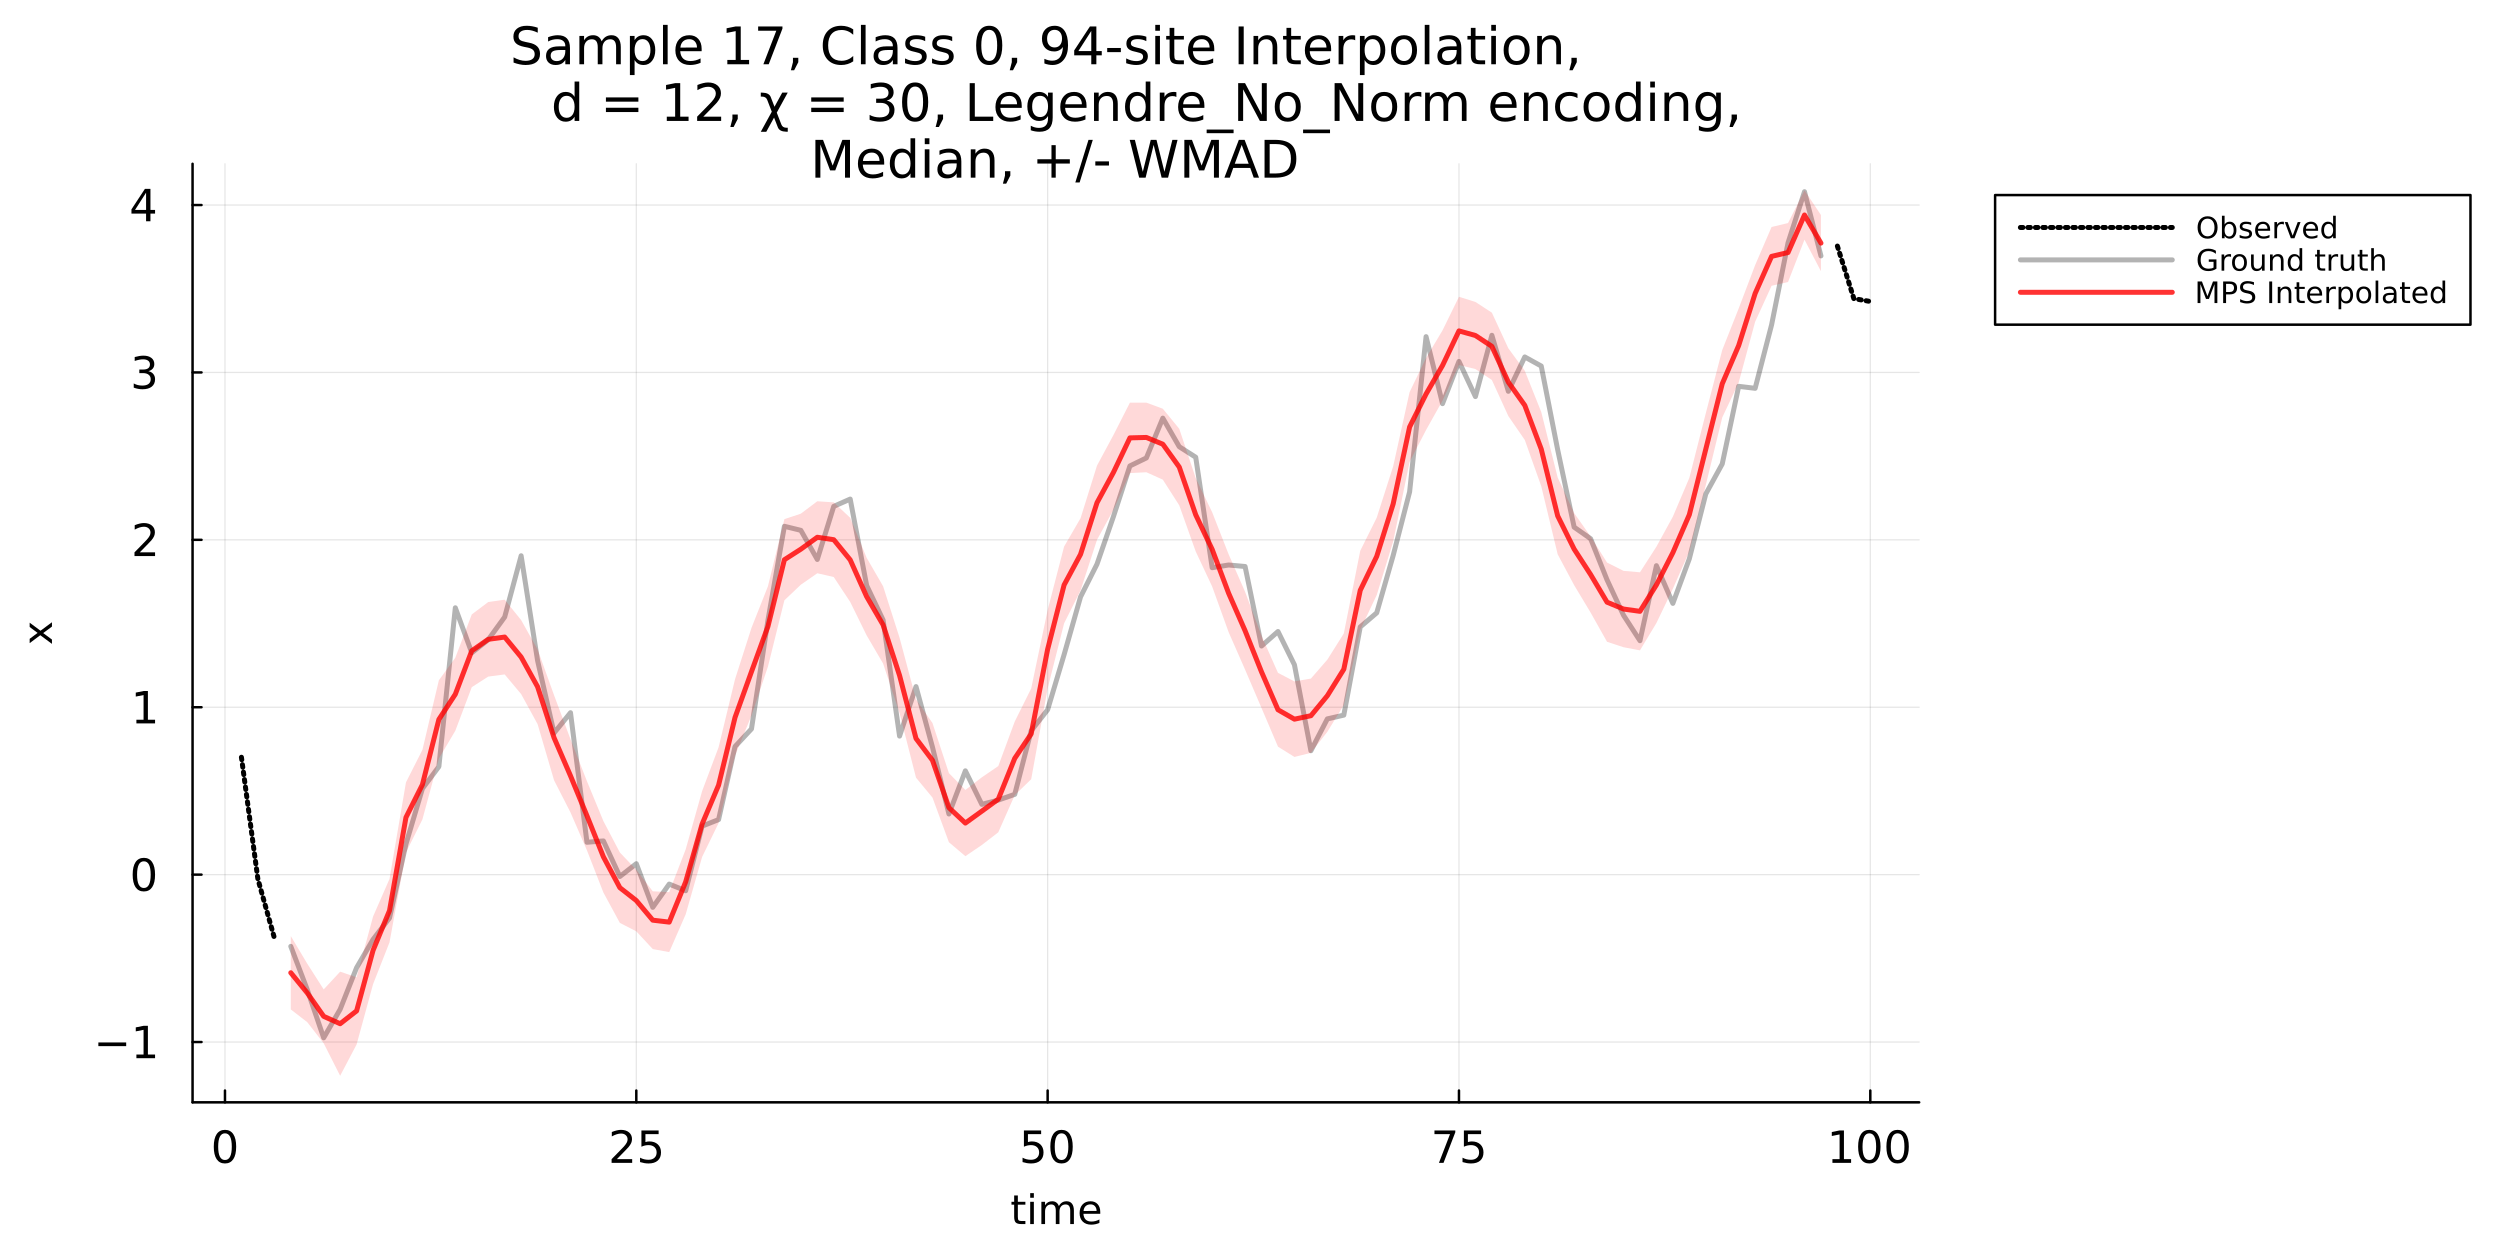 <?xml version="1.0" encoding="utf-8"?>
<svg xmlns="http://www.w3.org/2000/svg" xmlns:xlink="http://www.w3.org/1999/xlink" width="1000" height="500" viewBox="0 0 4000 2000">
<rect x="0" y="0" width="4000" height="2000" fill="#333333" stroke="none"/>
<defs>
  <clipPath id="clip290">
    <rect x="0" y="0" width="4000" height="2000"/>
  </clipPath>
</defs>
<path clip-path="url(#clip290)" d="M0 2000 L4000 2000 L4000 0 L0 0  Z" fill="#ffffff" fill-rule="evenodd" fill-opacity="1"/>
<defs>
  <clipPath id="clip291">
    <rect x="800" y="0" width="2801" height="2000"/>
  </clipPath>
</defs>
<path clip-path="url(#clip290)" d="M308.101 1763.75 L3070.67 1763.75 L3070.67 262.064 L308.101 262.064  Z" fill="#ffffff" fill-rule="evenodd" fill-opacity="1"/>
<defs>
  <clipPath id="clip292">
    <rect x="308" y="262" width="2764" height="1503"/>
  </clipPath>
</defs>
<polyline clip-path="url(#clip292)" style="stroke:#000000; stroke-linecap:round; stroke-linejoin:round; stroke-width:2; stroke-opacity:0.1; fill:none" points="359.962,1763.75 359.962,262.064 "/>
<polyline clip-path="url(#clip292)" style="stroke:#000000; stroke-linecap:round; stroke-linejoin:round; stroke-width:2; stroke-opacity:0.1; fill:none" points="1018.09,1763.75 1018.09,262.064 "/>
<polyline clip-path="url(#clip292)" style="stroke:#000000; stroke-linecap:round; stroke-linejoin:round; stroke-width:2; stroke-opacity:0.1; fill:none" points="1676.22,1763.75 1676.22,262.064 "/>
<polyline clip-path="url(#clip292)" style="stroke:#000000; stroke-linecap:round; stroke-linejoin:round; stroke-width:2; stroke-opacity:0.1; fill:none" points="2334.35,1763.75 2334.35,262.064 "/>
<polyline clip-path="url(#clip292)" style="stroke:#000000; stroke-linecap:round; stroke-linejoin:round; stroke-width:2; stroke-opacity:0.1; fill:none" points="2992.48,1763.75 2992.48,262.064 "/>
<polyline clip-path="url(#clip292)" style="stroke:#000000; stroke-linecap:round; stroke-linejoin:round; stroke-width:2; stroke-opacity:0.1; fill:none" points="308.101,1667.24 3070.67,1667.24 "/>
<polyline clip-path="url(#clip292)" style="stroke:#000000; stroke-linecap:round; stroke-linejoin:round; stroke-width:2; stroke-opacity:0.1; fill:none" points="308.101,1399.41 3070.67,1399.41 "/>
<polyline clip-path="url(#clip292)" style="stroke:#000000; stroke-linecap:round; stroke-linejoin:round; stroke-width:2; stroke-opacity:0.1; fill:none" points="308.101,1131.57 3070.67,1131.57 "/>
<polyline clip-path="url(#clip292)" style="stroke:#000000; stroke-linecap:round; stroke-linejoin:round; stroke-width:2; stroke-opacity:0.1; fill:none" points="308.101,863.734 3070.67,863.734 "/>
<polyline clip-path="url(#clip292)" style="stroke:#000000; stroke-linecap:round; stroke-linejoin:round; stroke-width:2; stroke-opacity:0.1; fill:none" points="308.101,595.899 3070.67,595.899 "/>
<polyline clip-path="url(#clip292)" style="stroke:#000000; stroke-linecap:round; stroke-linejoin:round; stroke-width:2; stroke-opacity:0.1; fill:none" points="308.101,328.064 3070.67,328.064 "/>
<polyline clip-path="url(#clip290)" style="stroke:#000000; stroke-linecap:round; stroke-linejoin:round; stroke-width:4; stroke-opacity:1; fill:none" points="308.101,1763.75 3070.67,1763.75 "/>
<polyline clip-path="url(#clip290)" style="stroke:#000000; stroke-linecap:round; stroke-linejoin:round; stroke-width:4; stroke-opacity:1; fill:none" points="359.962,1763.75 359.962,1744.85 "/>
<polyline clip-path="url(#clip290)" style="stroke:#000000; stroke-linecap:round; stroke-linejoin:round; stroke-width:4; stroke-opacity:1; fill:none" points="1018.09,1763.75 1018.09,1744.85 "/>
<polyline clip-path="url(#clip290)" style="stroke:#000000; stroke-linecap:round; stroke-linejoin:round; stroke-width:4; stroke-opacity:1; fill:none" points="1676.22,1763.75 1676.22,1744.85 "/>
<polyline clip-path="url(#clip290)" style="stroke:#000000; stroke-linecap:round; stroke-linejoin:round; stroke-width:4; stroke-opacity:1; fill:none" points="2334.35,1763.75 2334.35,1744.85 "/>
<polyline clip-path="url(#clip290)" style="stroke:#000000; stroke-linecap:round; stroke-linejoin:round; stroke-width:4; stroke-opacity:1; fill:none" points="2992.48,1763.75 2992.48,1744.85 "/>
<path clip-path="url(#clip290)" d="M359.962 1813.33 Q354.545 1813.33 351.802 1818.67 Q349.094 1823.99 349.094 1834.68 Q349.094 1845.34 351.802 1850.69 Q354.545 1856 359.962 1856 Q365.413 1856 368.121 1850.69 Q370.864 1845.34 370.864 1834.68 Q370.864 1823.99 368.121 1818.67 Q365.413 1813.33 359.962 1813.33 M359.962 1807.77 Q368.677 1807.77 373.26 1814.68 Q377.878 1821.55 377.878 1834.68 Q377.878 1847.77 373.26 1854.68 Q368.677 1861.55 359.962 1861.55 Q351.246 1861.55 346.628 1854.68 Q342.045 1847.77 342.045 1834.68 Q342.045 1821.55 346.628 1814.68 Q351.246 1807.77 359.962 1807.77 Z" fill="#000000" fill-rule="nonzero" fill-opacity="1" /><path clip-path="url(#clip290)" d="M986.999 1854.64 L1011.48 1854.64 L1011.48 1860.55 L978.561 1860.55 L978.561 1854.64 Q982.554 1850.51 989.429 1843.57 Q996.339 1836.59 998.11 1834.58 Q1001.48 1830.79 1002.8 1828.19 Q1004.15 1825.55 1004.15 1823.01 Q1004.15 1818.88 1001.23 1816.28 Q998.353 1813.67 993.7 1813.67 Q990.401 1813.67 986.721 1814.82 Q983.075 1815.96 978.908 1818.29 L978.908 1811.21 Q983.144 1809.51 986.825 1808.64 Q990.506 1807.77 993.561 1807.77 Q1001.62 1807.77 1006.41 1811.8 Q1011.2 1815.83 1011.2 1822.56 Q1011.2 1825.76 1009.98 1828.64 Q1008.8 1831.49 1005.64 1835.37 Q1004.78 1836.38 1000.12 1841.21 Q995.471 1846 986.999 1854.64 Z" fill="#000000" fill-rule="nonzero" fill-opacity="1" /><path clip-path="url(#clip290)" d="M1026.27 1808.71 L1053.8 1808.71 L1053.8 1814.61 L1032.69 1814.61 L1032.69 1827.32 Q1034.22 1826.8 1035.75 1826.55 Q1037.28 1826.28 1038.8 1826.28 Q1047.48 1826.28 1052.55 1831.03 Q1057.62 1835.79 1057.62 1843.92 Q1057.62 1852.28 1052.41 1856.94 Q1047.21 1861.55 1037.73 1861.55 Q1034.46 1861.55 1031.06 1861 Q1027.69 1860.44 1024.08 1859.33 L1024.08 1852.28 Q1027.21 1853.99 1030.54 1854.82 Q1033.87 1855.65 1037.59 1855.65 Q1043.6 1855.65 1047.1 1852.49 Q1050.61 1849.33 1050.61 1843.92 Q1050.61 1838.5 1047.1 1835.34 Q1043.6 1832.18 1037.59 1832.18 Q1034.78 1832.18 1031.96 1832.8 Q1029.19 1833.43 1026.27 1834.75 L1026.27 1808.71 Z" fill="#000000" fill-rule="nonzero" fill-opacity="1" /><path clip-path="url(#clip290)" d="M1638.27 1808.71 L1665.81 1808.71 L1665.81 1814.61 L1644.7 1814.61 L1644.7 1827.32 Q1646.22 1826.8 1647.75 1826.55 Q1649.28 1826.28 1650.81 1826.28 Q1659.49 1826.28 1664.56 1831.03 Q1669.63 1835.79 1669.63 1843.92 Q1669.63 1852.28 1664.42 1856.94 Q1659.21 1861.55 1649.73 1861.55 Q1646.47 1861.55 1643.06 1861 Q1639.7 1860.44 1636.08 1859.33 L1636.08 1852.28 Q1639.21 1853.99 1642.54 1854.82 Q1645.88 1855.65 1649.59 1855.65 Q1655.6 1855.65 1659.1 1852.49 Q1662.61 1849.33 1662.61 1843.92 Q1662.61 1838.5 1659.1 1835.34 Q1655.6 1832.18 1649.59 1832.18 Q1646.78 1832.18 1643.97 1832.8 Q1641.19 1833.43 1638.27 1834.75 L1638.27 1808.71 Z" fill="#000000" fill-rule="nonzero" fill-opacity="1" /><path clip-path="url(#clip290)" d="M1698.44 1813.33 Q1693.03 1813.33 1690.29 1818.67 Q1687.58 1823.99 1687.58 1834.68 Q1687.58 1845.34 1690.29 1850.69 Q1693.03 1856 1698.44 1856 Q1703.9 1856 1706.6 1850.69 Q1709.35 1845.34 1709.35 1834.68 Q1709.35 1823.99 1706.6 1818.67 Q1703.9 1813.33 1698.44 1813.33 M1698.44 1807.77 Q1707.16 1807.77 1711.74 1814.68 Q1716.36 1821.55 1716.36 1834.68 Q1716.36 1847.77 1711.74 1854.68 Q1707.16 1861.55 1698.44 1861.55 Q1689.73 1861.55 1685.11 1854.68 Q1680.53 1847.77 1680.53 1834.68 Q1680.53 1821.55 1685.11 1814.68 Q1689.73 1807.77 1698.44 1807.77 Z" fill="#000000" fill-rule="nonzero" fill-opacity="1" /><path clip-path="url(#clip290)" d="M2295.13 1808.71 L2328.47 1808.71 L2328.47 1811.69 L2309.65 1860.55 L2302.32 1860.55 L2320.03 1814.61 L2295.13 1814.61 L2295.13 1808.71 Z" fill="#000000" fill-rule="nonzero" fill-opacity="1" /><path clip-path="url(#clip290)" d="M2342.22 1808.71 L2369.75 1808.71 L2369.75 1814.61 L2348.64 1814.61 L2348.64 1827.32 Q2350.17 1826.8 2351.7 1826.55 Q2353.22 1826.28 2354.75 1826.28 Q2363.43 1826.28 2368.5 1831.03 Q2373.57 1835.79 2373.57 1843.92 Q2373.57 1852.28 2368.36 1856.94 Q2363.16 1861.55 2353.68 1861.55 Q2350.41 1861.55 2347.01 1861 Q2343.64 1860.44 2340.03 1859.33 L2340.03 1852.28 Q2343.16 1853.99 2346.49 1854.82 Q2349.82 1855.65 2353.54 1855.65 Q2359.54 1855.65 2363.05 1852.49 Q2366.56 1849.33 2366.56 1843.92 Q2366.56 1838.5 2363.05 1835.34 Q2359.54 1832.18 2353.54 1832.18 Q2350.72 1832.18 2347.91 1832.8 Q2345.13 1833.43 2342.22 1834.75 L2342.22 1808.71 Z" fill="#000000" fill-rule="nonzero" fill-opacity="1" /><path clip-path="url(#clip290)" d="M2931.89 1854.64 L2943.35 1854.64 L2943.35 1815.1 L2930.89 1817.6 L2930.89 1811.21 L2943.28 1808.71 L2950.3 1808.71 L2950.3 1854.64 L2961.75 1854.64 L2961.75 1860.55 L2931.89 1860.55 L2931.89 1854.64 Z" fill="#000000" fill-rule="nonzero" fill-opacity="1" /><path clip-path="url(#clip290)" d="M2990.92 1813.33 Q2985.5 1813.33 2982.76 1818.67 Q2980.05 1823.99 2980.05 1834.68 Q2980.05 1845.34 2982.76 1850.69 Q2985.5 1856 2990.92 1856 Q2996.37 1856 2999.08 1850.69 Q3001.82 1845.34 3001.82 1834.68 Q3001.82 1823.99 2999.08 1818.67 Q2996.37 1813.33 2990.92 1813.33 M2990.92 1807.77 Q2999.64 1807.77 3004.22 1814.68 Q3008.84 1821.55 3008.84 1834.68 Q3008.84 1847.77 3004.22 1854.68 Q2999.64 1861.55 2990.92 1861.55 Q2982.21 1861.55 2977.59 1854.68 Q2973 1847.77 2973 1834.68 Q2973 1821.55 2977.59 1814.68 Q2982.21 1807.77 2990.92 1807.77 Z" fill="#000000" fill-rule="nonzero" fill-opacity="1" /><path clip-path="url(#clip290)" d="M3036.16 1813.33 Q3030.75 1813.33 3028 1818.67 Q3025.3 1823.99 3025.3 1834.68 Q3025.3 1845.34 3028 1850.69 Q3030.75 1856 3036.16 1856 Q3041.62 1856 3044.32 1850.69 Q3047.07 1845.34 3047.07 1834.68 Q3047.07 1823.99 3044.32 1818.67 Q3041.62 1813.33 3036.16 1813.33 M3036.16 1807.77 Q3044.88 1807.77 3049.46 1814.68 Q3054.08 1821.55 3054.08 1834.68 Q3054.08 1847.77 3049.46 1854.68 Q3044.88 1861.55 3036.16 1861.55 Q3027.45 1861.55 3022.83 1854.68 Q3018.25 1847.77 3018.25 1834.68 Q3018.25 1821.55 3022.83 1814.68 Q3027.45 1807.77 3036.16 1807.77 Z" fill="#000000" fill-rule="nonzero" fill-opacity="1" /><path clip-path="url(#clip290)" d="M1628.55 1912.76 L1628.55 1922.88 L1640.61 1922.88 L1640.61 1927.44 L1628.55 1927.44 L1628.55 1946.79 Q1628.55 1951.15 1629.72 1952.39 Q1630.93 1953.63 1634.59 1953.63 L1640.61 1953.63 L1640.61 1958.53 L1634.59 1958.53 Q1627.81 1958.53 1625.23 1956.02 Q1622.66 1953.47 1622.66 1946.79 L1622.66 1927.44 L1618.36 1927.44 L1618.36 1922.88 L1622.66 1922.88 L1622.66 1912.76 L1628.55 1912.76 Z" fill="#000000" fill-rule="nonzero" fill-opacity="1" /><path clip-path="url(#clip290)" d="M1648.31 1922.88 L1654.17 1922.88 L1654.17 1958.53 L1648.31 1958.53 L1648.31 1922.88 M1648.31 1909.01 L1654.17 1909.01 L1654.17 1916.42 L1648.31 1916.42 L1648.31 1909.01 Z" fill="#000000" fill-rule="nonzero" fill-opacity="1" /><path clip-path="url(#clip290)" d="M1694.18 1929.73 Q1696.37 1925.78 1699.43 1923.9 Q1702.48 1922.02 1706.62 1922.02 Q1712.19 1922.02 1715.21 1925.94 Q1718.24 1929.82 1718.24 1937.02 L1718.24 1958.53 L1712.35 1958.53 L1712.35 1937.21 Q1712.35 1932.08 1710.54 1929.6 Q1708.72 1927.12 1705 1927.12 Q1700.45 1927.12 1697.8 1930.14 Q1695.16 1933.16 1695.16 1938.38 L1695.16 1958.53 L1689.27 1958.53 L1689.27 1937.21 Q1689.27 1932.05 1687.46 1929.6 Q1685.65 1927.12 1681.86 1927.12 Q1677.37 1927.12 1674.73 1930.17 Q1672.09 1933.2 1672.09 1938.38 L1672.09 1958.53 L1666.2 1958.53 L1666.2 1922.88 L1672.09 1922.88 L1672.09 1928.42 Q1674.09 1925.14 1676.89 1923.58 Q1679.69 1922.02 1683.54 1922.02 Q1687.43 1922.02 1690.13 1924 Q1692.87 1925.97 1694.18 1929.73 Z" fill="#000000" fill-rule="nonzero" fill-opacity="1" /><path clip-path="url(#clip290)" d="M1760.41 1939.24 L1760.41 1942.11 L1733.48 1942.11 Q1733.87 1948.16 1737.11 1951.34 Q1740.39 1954.49 1746.22 1954.49 Q1749.59 1954.49 1752.74 1953.66 Q1755.92 1952.83 1759.04 1951.18 L1759.04 1956.72 Q1755.89 1958.05 1752.58 1958.75 Q1749.27 1959.45 1745.87 1959.45 Q1737.34 1959.45 1732.34 1954.49 Q1727.37 1949.52 1727.37 1941.06 Q1727.37 1932.31 1732.08 1927.18 Q1736.83 1922.02 1744.85 1922.02 Q1752.04 1922.02 1756.21 1926.67 Q1760.41 1931.29 1760.41 1939.24 M1754.55 1937.52 Q1754.49 1932.72 1751.85 1929.85 Q1749.24 1926.99 1744.91 1926.99 Q1740.01 1926.99 1737.05 1929.76 Q1734.12 1932.53 1733.67 1937.56 L1754.55 1937.52 Z" fill="#000000" fill-rule="nonzero" fill-opacity="1" /><polyline clip-path="url(#clip290)" style="stroke:#000000; stroke-linecap:round; stroke-linejoin:round; stroke-width:4; stroke-opacity:1; fill:none" points="308.101,1763.75 308.101,262.064 "/>
<polyline clip-path="url(#clip290)" style="stroke:#000000; stroke-linecap:round; stroke-linejoin:round; stroke-width:4; stroke-opacity:1; fill:none" points="308.101,1667.24 322.425,1667.24 "/>
<polyline clip-path="url(#clip290)" style="stroke:#000000; stroke-linecap:round; stroke-linejoin:round; stroke-width:4; stroke-opacity:1; fill:none" points="308.101,1399.41 322.425,1399.41 "/>
<polyline clip-path="url(#clip290)" style="stroke:#000000; stroke-linecap:round; stroke-linejoin:round; stroke-width:4; stroke-opacity:1; fill:none" points="308.101,1131.57 322.425,1131.57 "/>
<polyline clip-path="url(#clip290)" style="stroke:#000000; stroke-linecap:round; stroke-linejoin:round; stroke-width:4; stroke-opacity:1; fill:none" points="308.101,863.734 322.425,863.734 "/>
<polyline clip-path="url(#clip290)" style="stroke:#000000; stroke-linecap:round; stroke-linejoin:round; stroke-width:4; stroke-opacity:1; fill:none" points="308.101,595.899 322.425,595.899 "/>
<polyline clip-path="url(#clip290)" style="stroke:#000000; stroke-linecap:round; stroke-linejoin:round; stroke-width:4; stroke-opacity:1; fill:none" points="308.101,328.064 322.425,328.064 "/>
<path clip-path="url(#clip290)" d="M157.372 1667.92 L201.886 1667.92 L201.886 1673.82 L157.372 1673.82 L157.372 1667.92 Z" fill="#000000" fill-rule="nonzero" fill-opacity="1" /><path clip-path="url(#clip290)" d="M218.24 1687.26 L229.698 1687.26 L229.698 1647.71 L217.233 1650.21 L217.233 1643.82 L229.629 1641.32 L236.643 1641.32 L236.643 1687.26 L248.101 1687.26 L248.101 1693.16 L218.24 1693.16 L218.24 1687.26 Z" fill="#000000" fill-rule="nonzero" fill-opacity="1" /><path clip-path="url(#clip290)" d="M230.184 1378.1 Q224.768 1378.1 222.025 1383.45 Q219.316 1388.76 219.316 1399.46 Q219.316 1410.12 222.025 1415.46 Q224.768 1420.78 230.184 1420.78 Q235.636 1420.78 238.344 1415.46 Q241.087 1410.12 241.087 1399.46 Q241.087 1388.76 238.344 1383.45 Q235.636 1378.1 230.184 1378.1 M230.184 1372.55 Q238.9 1372.55 243.483 1379.46 Q248.101 1386.33 248.101 1399.46 Q248.101 1412.55 243.483 1419.46 Q238.9 1426.33 230.184 1426.33 Q221.469 1426.33 216.851 1419.46 Q212.268 1412.55 212.268 1399.46 Q212.268 1386.33 216.851 1379.46 Q221.469 1372.55 230.184 1372.55 Z" fill="#000000" fill-rule="nonzero" fill-opacity="1" /><path clip-path="url(#clip290)" d="M218.24 1151.59 L229.698 1151.59 L229.698 1112.04 L217.233 1114.54 L217.233 1108.15 L229.629 1105.65 L236.643 1105.65 L236.643 1151.59 L248.101 1151.59 L248.101 1157.49 L218.24 1157.49 L218.24 1151.59 Z" fill="#000000" fill-rule="nonzero" fill-opacity="1" /><path clip-path="url(#clip290)" d="M223.622 883.752 L248.101 883.752 L248.101 889.654 L215.184 889.654 L215.184 883.752 Q219.178 879.62 226.052 872.675 Q232.962 865.696 234.733 863.682 Q238.101 859.898 239.42 857.294 Q240.775 854.655 240.775 852.12 Q240.775 847.988 237.858 845.384 Q234.976 842.78 230.323 842.78 Q227.025 842.78 223.344 843.926 Q219.698 845.071 215.532 847.398 L215.532 840.314 Q219.768 838.613 223.448 837.745 Q227.129 836.877 230.184 836.877 Q238.24 836.877 243.032 840.905 Q247.823 844.932 247.823 851.669 Q247.823 854.863 246.608 857.745 Q245.427 860.592 242.268 864.481 Q241.4 865.488 236.747 870.314 Q232.094 875.106 223.622 883.752 Z" fill="#000000" fill-rule="nonzero" fill-opacity="1" /><path clip-path="url(#clip290)" d="M237.407 593.868 Q242.441 594.944 245.254 598.347 Q248.101 601.75 248.101 606.75 Q248.101 614.423 242.823 618.625 Q237.545 622.826 227.823 622.826 Q224.559 622.826 221.087 622.166 Q217.65 621.541 213.969 620.257 L213.969 613.486 Q216.886 615.187 220.358 616.055 Q223.83 616.923 227.615 616.923 Q234.212 616.923 237.65 614.319 Q241.122 611.715 241.122 606.75 Q241.122 602.166 237.893 599.597 Q234.698 596.993 228.969 596.993 L222.927 596.993 L222.927 591.229 L229.247 591.229 Q234.42 591.229 237.164 589.18 Q239.907 587.097 239.907 583.208 Q239.907 579.215 237.059 577.097 Q234.247 574.944 228.969 574.944 Q226.087 574.944 222.789 575.569 Q219.49 576.194 215.532 577.514 L215.532 571.264 Q219.525 570.153 222.997 569.597 Q226.504 569.042 229.594 569.042 Q237.58 569.042 242.233 572.687 Q246.886 576.298 246.886 582.479 Q246.886 586.784 244.42 589.771 Q241.955 592.722 237.407 593.868 Z" fill="#000000" fill-rule="nonzero" fill-opacity="1" /><path clip-path="url(#clip290)" d="M233.726 308.255 L216.018 335.928 L233.726 335.928 L233.726 308.255 M231.886 302.144 L240.705 302.144 L240.705 335.928 L248.101 335.928 L248.101 341.761 L240.705 341.761 L240.705 353.984 L233.726 353.984 L233.726 341.761 L210.323 341.761 L210.323 334.991 L231.886 302.144 Z" fill="#000000" fill-rule="nonzero" fill-opacity="1" /><path clip-path="url(#clip290)" d="M47.468 996.291 L64.815 1009.18 L83.116 995.623 L83.116 1002.53 L69.112 1012.91 L83.116 1023.28 L83.116 1030.19 L64.465 1016.34 L47.468 1029.01 L47.468 1022.1 L60.168 1012.65 L47.468 1003.2 L47.468 996.291 Z" fill="#000000" fill-rule="nonzero" fill-opacity="1" /><path clip-path="url(#clip290)" d="M860.388 44.321 L860.388 52.301 Q855.73 50.073 851.598 48.98 Q847.466 47.886 843.617 47.886 Q836.933 47.886 833.288 50.478 Q829.682 53.071 829.682 57.851 Q829.682 61.861 832.072 63.927 Q834.503 65.953 841.227 67.209 L846.169 68.221 Q855.324 69.963 859.659 74.379 Q864.034 78.754 864.034 86.126 Q864.034 94.917 858.12 99.454 Q852.246 103.991 840.863 103.991 Q836.569 103.991 831.708 103.019 Q826.887 102.046 821.702 100.142 L821.702 91.716 Q826.685 94.512 831.465 95.93 Q836.245 97.347 840.863 97.347 Q847.871 97.347 851.679 94.593 Q855.486 91.838 855.486 86.734 Q855.486 82.278 852.732 79.766 Q850.018 77.255 843.779 75.999 L838.797 75.027 Q829.642 73.204 825.55 69.315 Q821.459 65.426 821.459 58.499 Q821.459 50.478 827.09 45.86 Q832.761 41.242 842.686 41.242 Q846.939 41.242 851.355 42.012 Q855.77 42.782 860.388 44.321 Z" fill="#000000" fill-rule="nonzero" fill-opacity="1" /><path clip-path="url(#clip290)" d="M897.089 80.009 Q888.056 80.009 884.572 82.075 Q881.088 84.141 881.088 89.124 Q881.088 93.094 883.681 95.443 Q886.314 97.752 890.81 97.752 Q897.008 97.752 900.735 93.377 Q904.502 88.962 904.502 81.67 L904.502 80.009 L897.089 80.009 M911.956 76.931 L911.956 102.816 L904.502 102.816 L904.502 95.93 Q901.95 100.061 898.143 102.046 Q894.335 103.991 888.825 103.991 Q881.858 103.991 877.726 100.102 Q873.635 96.172 873.635 89.61 Q873.635 81.954 878.739 78.065 Q883.883 74.176 894.051 74.176 L904.502 74.176 L904.502 73.447 Q904.502 68.302 901.1 65.507 Q897.737 62.672 891.621 62.672 Q887.732 62.672 884.045 63.603 Q880.359 64.535 876.956 66.398 L876.956 59.512 Q881.048 57.932 884.896 57.162 Q888.744 56.352 892.39 56.352 Q902.234 56.352 907.095 61.456 Q911.956 66.56 911.956 76.931 Z" fill="#000000" fill-rule="nonzero" fill-opacity="1" /><path clip-path="url(#clip290)" d="M962.633 66.155 Q965.428 61.132 969.317 58.742 Q973.206 56.352 978.472 56.352 Q985.561 56.352 989.409 61.335 Q993.258 66.277 993.258 75.432 L993.258 102.816 L985.764 102.816 L985.764 75.675 Q985.764 69.153 983.455 65.993 Q981.146 62.834 976.406 62.834 Q970.613 62.834 967.251 66.682 Q963.889 70.53 963.889 77.174 L963.889 102.816 L956.395 102.816 L956.395 75.675 Q956.395 69.112 954.085 65.993 Q951.776 62.834 946.956 62.834 Q941.244 62.834 937.882 66.722 Q934.52 70.571 934.52 77.174 L934.52 102.816 L927.025 102.816 L927.025 57.446 L934.52 57.446 L934.52 64.494 Q937.072 60.322 940.636 58.337 Q944.201 56.352 949.103 56.352 Q954.045 56.352 957.488 58.864 Q960.972 61.375 962.633 66.155 Z" fill="#000000" fill-rule="nonzero" fill-opacity="1" /><path clip-path="url(#clip290)" d="M1015.34 96.01 L1015.34 120.073 L1007.84 120.073 L1007.84 57.446 L1015.34 57.446 L1015.34 64.332 Q1017.68 60.282 1021.25 58.337 Q1024.85 56.352 1029.84 56.352 Q1038.1 56.352 1043.25 62.915 Q1048.43 69.477 1048.43 80.171 Q1048.43 90.866 1043.25 97.428 Q1038.1 103.991 1029.84 103.991 Q1024.85 103.991 1021.25 102.046 Q1017.68 100.061 1015.34 96.01 M1040.69 80.171 Q1040.69 71.948 1037.29 67.29 Q1033.93 62.59 1028.01 62.59 Q1022.1 62.59 1018.7 67.29 Q1015.34 71.948 1015.34 80.171 Q1015.34 88.395 1018.7 93.094 Q1022.1 97.752 1028.01 97.752 Q1033.93 97.752 1037.29 93.094 Q1040.69 88.395 1040.69 80.171 Z" fill="#000000" fill-rule="nonzero" fill-opacity="1" /><path clip-path="url(#clip290)" d="M1060.79 39.784 L1068.24 39.784 L1068.24 102.816 L1060.79 102.816 L1060.79 39.784 Z" fill="#000000" fill-rule="nonzero" fill-opacity="1" /><path clip-path="url(#clip290)" d="M1122.64 78.267 L1122.64 81.913 L1088.37 81.913 Q1088.86 89.61 1092.99 93.661 Q1097.16 97.671 1104.58 97.671 Q1108.87 97.671 1112.88 96.618 Q1116.93 95.565 1120.9 93.458 L1120.9 100.507 Q1116.89 102.208 1112.68 103.1 Q1108.47 103.991 1104.13 103.991 Q1093.27 103.991 1086.91 97.671 Q1080.6 91.352 1080.6 80.576 Q1080.6 69.436 1086.59 62.915 Q1092.63 56.352 1102.83 56.352 Q1111.99 56.352 1117.3 62.266 Q1122.64 68.14 1122.64 78.267 M1115.19 76.08 Q1115.11 69.963 1111.75 66.317 Q1108.42 62.672 1102.92 62.672 Q1096.68 62.672 1092.91 66.196 Q1089.18 69.72 1088.62 76.121 L1115.19 76.08 Z" fill="#000000" fill-rule="nonzero" fill-opacity="1" /><path clip-path="url(#clip290)" d="M1163.72 95.93 L1177.09 95.93 L1177.09 49.79 L1162.55 52.706 L1162.55 45.253 L1177.01 42.336 L1185.19 42.336 L1185.19 95.93 L1198.56 95.93 L1198.56 102.816 L1163.72 102.816 L1163.72 95.93 Z" fill="#000000" fill-rule="nonzero" fill-opacity="1" /><path clip-path="url(#clip290)" d="M1213.02 42.336 L1251.91 42.336 L1251.91 45.82 L1229.95 102.816 L1221.4 102.816 L1242.06 49.222 L1213.02 49.222 L1213.02 42.336 Z" fill="#000000" fill-rule="nonzero" fill-opacity="1" /><path clip-path="url(#clip290)" d="M1268.72 92.527 L1277.27 92.527 L1277.27 99.494 L1270.62 112.457 L1265.4 112.457 L1268.72 99.494 L1268.72 92.527 Z" fill="#000000" fill-rule="nonzero" fill-opacity="1" /><path clip-path="url(#clip290)" d="M1365.17 46.995 L1365.17 55.623 Q1361.04 51.775 1356.34 49.871 Q1351.68 47.967 1346.42 47.967 Q1336.05 47.967 1330.54 54.327 Q1325.03 60.646 1325.03 72.637 Q1325.03 84.587 1330.54 90.947 Q1336.05 97.266 1346.42 97.266 Q1351.68 97.266 1356.34 95.362 Q1361.04 93.458 1365.17 89.61 L1365.17 98.157 Q1360.88 101.074 1356.06 102.532 Q1351.28 103.991 1345.93 103.991 Q1332.2 103.991 1324.3 95.605 Q1316.4 87.18 1316.4 72.637 Q1316.4 58.053 1324.3 49.668 Q1332.2 41.242 1345.93 41.242 Q1351.36 41.242 1356.14 42.701 Q1360.96 44.118 1365.17 46.995 Z" fill="#000000" fill-rule="nonzero" fill-opacity="1" /><path clip-path="url(#clip290)" d="M1377.49 39.784 L1384.94 39.784 L1384.94 102.816 L1377.49 102.816 L1377.49 39.784 Z" fill="#000000" fill-rule="nonzero" fill-opacity="1" /><path clip-path="url(#clip290)" d="M1421.15 80.009 Q1412.12 80.009 1408.64 82.075 Q1405.15 84.141 1405.15 89.124 Q1405.15 93.094 1407.75 95.443 Q1410.38 97.752 1414.88 97.752 Q1421.07 97.752 1424.8 93.377 Q1428.57 88.962 1428.57 81.67 L1428.57 80.009 L1421.15 80.009 M1436.02 76.931 L1436.02 102.816 L1428.57 102.816 L1428.57 95.93 Q1426.02 100.061 1422.21 102.046 Q1418.4 103.991 1412.89 103.991 Q1405.92 103.991 1401.79 100.102 Q1397.7 96.172 1397.7 89.61 Q1397.7 81.954 1402.8 78.065 Q1407.95 74.176 1418.12 74.176 L1428.57 74.176 L1428.57 73.447 Q1428.57 68.302 1425.17 65.507 Q1421.8 62.672 1415.69 62.672 Q1411.8 62.672 1408.11 63.603 Q1404.42 64.535 1401.02 66.398 L1401.02 59.512 Q1405.11 57.932 1408.96 57.162 Q1412.81 56.352 1416.46 56.352 Q1426.3 56.352 1431.16 61.456 Q1436.02 66.56 1436.02 76.931 Z" fill="#000000" fill-rule="nonzero" fill-opacity="1" /><path clip-path="url(#clip290)" d="M1480.3 58.783 L1480.3 65.831 Q1477.14 64.211 1473.74 63.401 Q1470.33 62.59 1466.69 62.59 Q1461.14 62.59 1458.34 64.292 Q1455.59 65.993 1455.59 69.396 Q1455.59 71.989 1457.57 73.487 Q1459.56 74.946 1465.55 76.283 L1468.1 76.85 Q1476.04 78.551 1479.37 81.67 Q1482.73 84.749 1482.73 90.299 Q1482.73 96.618 1477.71 100.304 Q1472.72 103.991 1463.97 103.991 Q1460.33 103.991 1456.36 103.262 Q1452.43 102.573 1448.05 101.155 L1448.05 93.458 Q1452.18 95.605 1456.2 96.699 Q1460.21 97.752 1464.13 97.752 Q1469.4 97.752 1472.24 95.97 Q1475.07 94.147 1475.07 90.866 Q1475.07 87.828 1473.01 86.207 Q1470.98 84.587 1464.05 83.088 L1461.46 82.481 Q1454.53 81.022 1451.46 78.025 Q1448.38 74.986 1448.38 69.72 Q1448.38 63.32 1452.91 59.836 Q1457.45 56.352 1465.8 56.352 Q1469.93 56.352 1473.57 56.96 Q1477.22 57.567 1480.3 58.783 Z" fill="#000000" fill-rule="nonzero" fill-opacity="1" /><path clip-path="url(#clip290)" d="M1523.52 58.783 L1523.52 65.831 Q1520.36 64.211 1516.96 63.401 Q1513.56 62.59 1509.91 62.59 Q1504.36 62.59 1501.57 64.292 Q1498.81 65.993 1498.81 69.396 Q1498.81 71.989 1500.8 73.487 Q1502.78 74.946 1508.78 76.283 L1511.33 76.85 Q1519.27 78.551 1522.59 81.67 Q1525.95 84.749 1525.95 90.299 Q1525.95 96.618 1520.93 100.304 Q1515.95 103.991 1507.2 103.991 Q1503.55 103.991 1499.58 103.262 Q1495.65 102.573 1491.28 101.155 L1491.28 93.458 Q1495.41 95.605 1499.42 96.699 Q1503.43 97.752 1507.36 97.752 Q1512.62 97.752 1515.46 95.97 Q1518.3 94.147 1518.3 90.866 Q1518.3 87.828 1516.23 86.207 Q1514.2 84.587 1507.28 83.088 L1504.68 82.481 Q1497.76 81.022 1494.68 78.025 Q1491.6 74.986 1491.6 69.72 Q1491.6 63.32 1496.14 59.836 Q1500.67 56.352 1509.02 56.352 Q1513.15 56.352 1516.8 56.96 Q1520.44 57.567 1523.52 58.783 Z" fill="#000000" fill-rule="nonzero" fill-opacity="1" /><path clip-path="url(#clip290)" d="M1582.75 47.724 Q1576.43 47.724 1573.23 53.962 Q1570.07 60.16 1570.07 72.637 Q1570.07 85.073 1573.23 91.311 Q1576.43 97.509 1582.75 97.509 Q1589.11 97.509 1592.26 91.311 Q1595.47 85.073 1595.47 72.637 Q1595.47 60.16 1592.26 53.962 Q1589.11 47.724 1582.75 47.724 M1582.75 41.242 Q1592.91 41.242 1598.26 49.304 Q1603.65 57.324 1603.65 72.637 Q1603.65 87.909 1598.26 95.97 Q1592.91 103.991 1582.75 103.991 Q1572.58 103.991 1567.19 95.97 Q1561.84 87.909 1561.84 72.637 Q1561.84 57.324 1567.19 49.304 Q1572.58 41.242 1582.75 41.242 Z" fill="#000000" fill-rule="nonzero" fill-opacity="1" /><path clip-path="url(#clip290)" d="M1618.88 92.527 L1627.43 92.527 L1627.43 99.494 L1620.78 112.457 L1615.56 112.457 L1618.88 99.494 L1618.88 92.527 Z" fill="#000000" fill-rule="nonzero" fill-opacity="1" /><path clip-path="url(#clip290)" d="M1671.01 101.56 L1671.01 94.107 Q1674.09 95.565 1677.25 96.335 Q1680.41 97.104 1683.45 97.104 Q1691.55 97.104 1695.81 91.676 Q1700.1 86.207 1700.71 75.108 Q1698.36 78.592 1694.75 80.455 Q1691.15 82.318 1686.77 82.318 Q1677.7 82.318 1672.39 76.85 Q1667.13 71.341 1667.13 61.821 Q1667.13 52.504 1672.63 46.873 Q1678.14 41.242 1687.3 41.242 Q1697.79 41.242 1703.3 49.304 Q1708.85 57.324 1708.85 72.637 Q1708.85 86.936 1702.04 95.484 Q1695.28 103.991 1683.82 103.991 Q1680.74 103.991 1677.58 103.383 Q1674.42 102.775 1671.01 101.56 M1687.3 75.918 Q1692.81 75.918 1696.01 72.151 Q1699.25 68.383 1699.25 61.821 Q1699.25 55.299 1696.01 51.532 Q1692.81 47.724 1687.3 47.724 Q1681.79 47.724 1678.55 51.532 Q1675.35 55.299 1675.35 61.821 Q1675.35 68.383 1678.55 72.151 Q1681.79 75.918 1687.3 75.918 Z" fill="#000000" fill-rule="nonzero" fill-opacity="1" /><path clip-path="url(#clip290)" d="M1746.04 49.466 L1725.38 81.751 L1746.04 81.751 L1746.04 49.466 M1743.89 42.336 L1754.18 42.336 L1754.18 81.751 L1762.81 81.751 L1762.81 88.557 L1754.18 88.557 L1754.18 102.816 L1746.04 102.816 L1746.04 88.557 L1718.73 88.557 L1718.73 80.658 L1743.89 42.336 Z" fill="#000000" fill-rule="nonzero" fill-opacity="1" /><path clip-path="url(#clip290)" d="M1771.52 76.769 L1793.35 76.769 L1793.35 83.412 L1771.52 83.412 L1771.52 76.769 Z" fill="#000000" fill-rule="nonzero" fill-opacity="1" /><path clip-path="url(#clip290)" d="M1834.14 58.783 L1834.14 65.831 Q1830.98 64.211 1827.58 63.401 Q1824.18 62.59 1820.53 62.59 Q1814.98 62.59 1812.19 64.292 Q1809.43 65.993 1809.43 69.396 Q1809.43 71.989 1811.42 73.487 Q1813.4 74.946 1819.4 76.283 L1821.95 76.85 Q1829.89 78.551 1833.21 81.67 Q1836.57 84.749 1836.57 90.299 Q1836.57 96.618 1831.55 100.304 Q1826.57 103.991 1817.82 103.991 Q1814.17 103.991 1810.2 103.262 Q1806.27 102.573 1801.9 101.155 L1801.9 93.458 Q1806.03 95.605 1810.04 96.699 Q1814.05 97.752 1817.98 97.752 Q1823.25 97.752 1826.08 95.97 Q1828.92 94.147 1828.92 90.866 Q1828.92 87.828 1826.85 86.207 Q1824.83 84.587 1817.9 83.088 L1815.31 82.481 Q1808.38 81.022 1805.3 78.025 Q1802.22 74.986 1802.22 69.72 Q1802.22 63.32 1806.76 59.836 Q1811.3 56.352 1819.64 56.352 Q1823.77 56.352 1827.42 56.96 Q1831.07 57.567 1834.14 58.783 Z" fill="#000000" fill-rule="nonzero" fill-opacity="1" /><path clip-path="url(#clip290)" d="M1848.44 57.446 L1855.9 57.446 L1855.9 102.816 L1848.44 102.816 L1848.44 57.446 M1848.44 39.784 L1855.9 39.784 L1855.9 49.222 L1848.44 49.222 L1848.44 39.784 Z" fill="#000000" fill-rule="nonzero" fill-opacity="1" /><path clip-path="url(#clip290)" d="M1878.87 44.564 L1878.87 57.446 L1894.22 57.446 L1894.22 63.239 L1878.87 63.239 L1878.87 87.868 Q1878.87 93.418 1880.37 94.998 Q1881.9 96.578 1886.56 96.578 L1894.22 96.578 L1894.22 102.816 L1886.56 102.816 Q1877.93 102.816 1874.65 99.616 Q1871.37 96.375 1871.37 87.868 L1871.37 63.239 L1865.9 63.239 L1865.9 57.446 L1871.37 57.446 L1871.37 44.564 L1878.87 44.564 Z" fill="#000000" fill-rule="nonzero" fill-opacity="1" /><path clip-path="url(#clip290)" d="M1942.83 78.267 L1942.83 81.913 L1908.56 81.913 Q1909.05 89.61 1913.18 93.661 Q1917.35 97.671 1924.76 97.671 Q1929.06 97.671 1933.07 96.618 Q1937.12 95.565 1941.09 93.458 L1941.09 100.507 Q1937.08 102.208 1932.86 103.1 Q1928.65 103.991 1924.32 103.991 Q1913.46 103.991 1907.1 97.671 Q1900.78 91.352 1900.78 80.576 Q1900.78 69.436 1906.78 62.915 Q1912.81 56.352 1923.02 56.352 Q1932.18 56.352 1937.48 62.266 Q1942.83 68.14 1942.83 78.267 M1935.38 76.08 Q1935.3 69.963 1931.93 66.317 Q1928.61 62.672 1923.1 62.672 Q1916.86 62.672 1913.1 66.196 Q1909.37 69.72 1908.8 76.121 L1935.38 76.08 Z" fill="#000000" fill-rule="nonzero" fill-opacity="1" /><path clip-path="url(#clip290)" d="M1981.76 42.336 L1989.94 42.336 L1989.94 102.816 L1981.76 102.816 L1981.76 42.336 Z" fill="#000000" fill-rule="nonzero" fill-opacity="1" /><path clip-path="url(#clip290)" d="M2043.62 75.432 L2043.62 102.816 L2036.16 102.816 L2036.16 75.675 Q2036.16 69.234 2033.65 66.034 Q2031.14 62.834 2026.12 62.834 Q2020.08 62.834 2016.6 66.682 Q2013.11 70.53 2013.11 77.174 L2013.11 102.816 L2005.62 102.816 L2005.62 57.446 L2013.11 57.446 L2013.11 64.494 Q2015.79 60.403 2019.39 58.378 Q2023.04 56.352 2027.78 56.352 Q2035.6 56.352 2039.61 61.213 Q2043.62 66.034 2043.62 75.432 Z" fill="#000000" fill-rule="nonzero" fill-opacity="1" /><path clip-path="url(#clip290)" d="M2065.86 44.564 L2065.86 57.446 L2081.21 57.446 L2081.21 63.239 L2065.86 63.239 L2065.86 87.868 Q2065.86 93.418 2067.35 94.998 Q2068.89 96.578 2073.55 96.578 L2081.21 96.578 L2081.21 102.816 L2073.55 102.816 Q2064.92 102.816 2061.64 99.616 Q2058.36 96.375 2058.36 87.868 L2058.36 63.239 L2052.89 63.239 L2052.89 57.446 L2058.36 57.446 L2058.36 44.564 L2065.86 44.564 Z" fill="#000000" fill-rule="nonzero" fill-opacity="1" /><path clip-path="url(#clip290)" d="M2129.82 78.267 L2129.82 81.913 L2095.55 81.913 Q2096.04 89.61 2100.17 93.661 Q2104.34 97.671 2111.75 97.671 Q2116.05 97.671 2120.06 96.618 Q2124.11 95.565 2128.08 93.458 L2128.08 100.507 Q2124.07 102.208 2119.85 103.1 Q2115.64 103.991 2111.31 103.991 Q2100.45 103.991 2094.09 97.671 Q2087.77 91.352 2087.77 80.576 Q2087.77 69.436 2093.77 62.915 Q2099.8 56.352 2110.01 56.352 Q2119.17 56.352 2124.47 62.266 Q2129.82 68.14 2129.82 78.267 M2122.37 76.08 Q2122.29 69.963 2118.92 66.317 Q2115.6 62.672 2110.09 62.672 Q2103.85 62.672 2100.09 66.196 Q2096.36 69.72 2095.79 76.121 L2122.37 76.08 Z" fill="#000000" fill-rule="nonzero" fill-opacity="1" /><path clip-path="url(#clip290)" d="M2168.34 64.413 Q2167.09 63.684 2165.59 63.36 Q2164.13 62.996 2162.35 62.996 Q2156.03 62.996 2152.63 67.127 Q2149.26 71.219 2149.26 78.916 L2149.26 102.816 L2141.77 102.816 L2141.77 57.446 L2149.26 57.446 L2149.26 64.494 Q2151.61 60.362 2155.38 58.378 Q2159.15 56.352 2164.54 56.352 Q2165.31 56.352 2166.24 56.474 Q2167.17 56.555 2168.3 56.757 L2168.34 64.413 Z" fill="#000000" fill-rule="nonzero" fill-opacity="1" /><path clip-path="url(#clip290)" d="M2183.37 96.01 L2183.37 120.073 L2175.88 120.073 L2175.88 57.446 L2183.37 57.446 L2183.37 64.332 Q2185.72 60.282 2189.29 58.337 Q2192.89 56.352 2197.88 56.352 Q2206.14 56.352 2211.28 62.915 Q2216.47 69.477 2216.47 80.171 Q2216.47 90.866 2211.28 97.428 Q2206.14 103.991 2197.88 103.991 Q2192.89 103.991 2189.29 102.046 Q2185.72 100.061 2183.37 96.01 M2208.73 80.171 Q2208.73 71.948 2205.33 67.29 Q2201.97 62.59 2196.05 62.59 Q2190.14 62.59 2186.74 67.29 Q2183.37 71.948 2183.37 80.171 Q2183.37 88.395 2186.74 93.094 Q2190.14 97.752 2196.05 97.752 Q2201.97 97.752 2205.33 93.094 Q2208.73 88.395 2208.73 80.171 Z" fill="#000000" fill-rule="nonzero" fill-opacity="1" /><path clip-path="url(#clip290)" d="M2246.4 62.672 Q2240.41 62.672 2236.93 67.371 Q2233.44 72.029 2233.44 80.171 Q2233.44 88.314 2236.89 93.013 Q2240.37 97.671 2246.4 97.671 Q2252.36 97.671 2255.84 92.972 Q2259.33 88.273 2259.33 80.171 Q2259.33 72.11 2255.84 67.411 Q2252.36 62.672 2246.4 62.672 M2246.4 56.352 Q2256.13 56.352 2261.68 62.672 Q2267.23 68.991 2267.23 80.171 Q2267.23 91.311 2261.68 97.671 Q2256.13 103.991 2246.4 103.991 Q2236.64 103.991 2231.09 97.671 Q2225.58 91.311 2225.58 80.171 Q2225.58 68.991 2231.09 62.672 Q2236.64 56.352 2246.4 56.352 Z" fill="#000000" fill-rule="nonzero" fill-opacity="1" /><path clip-path="url(#clip290)" d="M2279.58 39.784 L2287.04 39.784 L2287.04 102.816 L2279.58 102.816 L2279.58 39.784 Z" fill="#000000" fill-rule="nonzero" fill-opacity="1" /><path clip-path="url(#clip290)" d="M2323.25 80.009 Q2314.22 80.009 2310.73 82.075 Q2307.25 84.141 2307.25 89.124 Q2307.25 93.094 2309.84 95.443 Q2312.48 97.752 2316.97 97.752 Q2323.17 97.752 2326.9 93.377 Q2330.66 88.962 2330.66 81.67 L2330.66 80.009 L2323.25 80.009 M2338.12 76.931 L2338.12 102.816 L2330.66 102.816 L2330.66 95.93 Q2328.11 100.061 2324.3 102.046 Q2320.5 103.991 2314.99 103.991 Q2308.02 103.991 2303.89 100.102 Q2299.8 96.172 2299.8 89.61 Q2299.8 81.954 2304.9 78.065 Q2310.04 74.176 2320.21 74.176 L2330.66 74.176 L2330.66 73.447 Q2330.66 68.302 2327.26 65.507 Q2323.9 62.672 2317.78 62.672 Q2313.89 62.672 2310.21 63.603 Q2306.52 64.535 2303.12 66.398 L2303.12 59.512 Q2307.21 57.932 2311.06 57.162 Q2314.91 56.352 2318.55 56.352 Q2328.4 56.352 2333.26 61.456 Q2338.12 66.56 2338.12 76.931 Z" fill="#000000" fill-rule="nonzero" fill-opacity="1" /><path clip-path="url(#clip290)" d="M2360.84 44.564 L2360.84 57.446 L2376.2 57.446 L2376.2 63.239 L2360.84 63.239 L2360.84 87.868 Q2360.84 93.418 2362.34 94.998 Q2363.88 96.578 2368.54 96.578 L2376.2 96.578 L2376.2 102.816 L2368.54 102.816 Q2359.91 102.816 2356.63 99.616 Q2353.35 96.375 2353.35 87.868 L2353.35 63.239 L2347.88 63.239 L2347.88 57.446 L2353.35 57.446 L2353.35 44.564 L2360.84 44.564 Z" fill="#000000" fill-rule="nonzero" fill-opacity="1" /><path clip-path="url(#clip290)" d="M2386 57.446 L2393.45 57.446 L2393.45 102.816 L2386 102.816 L2386 57.446 M2386 39.784 L2393.45 39.784 L2393.45 49.222 L2386 49.222 L2386 39.784 Z" fill="#000000" fill-rule="nonzero" fill-opacity="1" /><path clip-path="url(#clip290)" d="M2426.63 62.672 Q2420.63 62.672 2417.15 67.371 Q2413.67 72.029 2413.67 80.171 Q2413.67 88.314 2417.11 93.013 Q2420.59 97.671 2426.63 97.671 Q2432.58 97.671 2436.07 92.972 Q2439.55 88.273 2439.55 80.171 Q2439.55 72.11 2436.07 67.411 Q2432.58 62.672 2426.63 62.672 M2426.63 56.352 Q2436.35 56.352 2441.9 62.672 Q2447.45 68.991 2447.45 80.171 Q2447.45 91.311 2441.9 97.671 Q2436.35 103.991 2426.63 103.991 Q2416.87 103.991 2411.32 97.671 Q2405.81 91.311 2405.81 80.171 Q2405.81 68.991 2411.32 62.672 Q2416.87 56.352 2426.63 56.352 Z" fill="#000000" fill-rule="nonzero" fill-opacity="1" /><path clip-path="url(#clip290)" d="M2497.52 75.432 L2497.52 102.816 L2490.07 102.816 L2490.07 75.675 Q2490.07 69.234 2487.56 66.034 Q2485.04 62.834 2480.02 62.834 Q2473.98 62.834 2470.5 66.682 Q2467.02 70.53 2467.02 77.174 L2467.02 102.816 L2459.52 102.816 L2459.52 57.446 L2467.02 57.446 L2467.02 64.494 Q2469.69 60.403 2473.3 58.378 Q2476.94 56.352 2481.68 56.352 Q2489.5 56.352 2493.51 61.213 Q2497.52 66.034 2497.52 75.432 Z" fill="#000000" fill-rule="nonzero" fill-opacity="1" /><path clip-path="url(#clip290)" d="M2514.29 92.527 L2522.84 92.527 L2522.84 99.494 L2516.2 112.457 L2510.97 112.457 L2514.29 99.494 L2514.29 92.527 Z" fill="#000000" fill-rule="nonzero" fill-opacity="1" /><path clip-path="url(#clip290)" d="M919.329 155.052 L919.329 130.504 L926.782 130.504 L926.782 193.536 L919.329 193.536 L919.329 186.73 Q916.979 190.781 913.374 192.766 Q909.809 194.711 904.786 194.711 Q896.563 194.711 891.377 188.148 Q886.233 181.586 886.233 170.891 Q886.233 160.197 891.377 153.635 Q896.563 147.072 904.786 147.072 Q909.809 147.072 913.374 149.057 Q916.979 151.002 919.329 155.052 M893.93 170.891 Q893.93 179.115 897.292 183.814 Q900.695 188.472 906.609 188.472 Q912.523 188.472 915.926 183.814 Q919.329 179.115 919.329 170.891 Q919.329 162.668 915.926 158.01 Q912.523 153.311 906.609 153.311 Q900.695 153.311 897.292 158.01 Q893.93 162.668 893.93 170.891 Z" fill="#000000" fill-rule="nonzero" fill-opacity="1" /><path clip-path="url(#clip290)" d="M969.479 155.863 L1021.41 155.863 L1021.41 162.668 L969.479 162.668 L969.479 155.863 M969.479 172.39 L1021.41 172.39 L1021.41 179.277 L969.479 179.277 L969.479 172.39 Z" fill="#000000" fill-rule="nonzero" fill-opacity="1" /><path clip-path="url(#clip290)" d="M1066.86 186.649 L1080.23 186.649 L1080.23 140.51 L1065.69 143.426 L1065.69 135.973 L1080.15 133.056 L1088.33 133.056 L1088.33 186.649 L1101.7 186.649 L1101.7 193.536 L1066.86 193.536 L1066.86 186.649 Z" fill="#000000" fill-rule="nonzero" fill-opacity="1" /><path clip-path="url(#clip290)" d="M1125.28 186.649 L1153.84 186.649 L1153.84 193.536 L1115.43 193.536 L1115.43 186.649 Q1120.09 181.829 1128.11 173.727 Q1136.17 165.585 1138.24 163.235 Q1142.17 158.82 1143.71 155.782 Q1145.29 152.703 1145.29 149.746 Q1145.29 144.925 1141.89 141.887 Q1138.52 138.849 1133.09 138.849 Q1129.25 138.849 1124.95 140.186 Q1120.7 141.522 1115.84 144.236 L1115.84 135.973 Q1120.78 133.988 1125.07 132.975 Q1129.37 131.962 1132.93 131.962 Q1142.33 131.962 1147.92 136.661 Q1153.51 141.36 1153.51 149.219 Q1153.51 152.946 1152.09 156.308 Q1150.72 159.63 1147.03 164.167 Q1146.02 165.342 1140.59 170.972 Q1135.16 176.563 1125.28 186.649 Z" fill="#000000" fill-rule="nonzero" fill-opacity="1" /><path clip-path="url(#clip290)" d="M1171.86 183.247 L1180.41 183.247 L1180.41 190.214 L1173.77 203.177 L1168.54 203.177 L1171.86 190.214 L1171.86 183.247 Z" fill="#000000" fill-rule="nonzero" fill-opacity="1" /><path clip-path="url(#clip290)" d="M1244.54 203.663 L1238.5 188.148 L1226.06 210.833 L1217.27 210.833 L1234.85 178.75 L1227.48 159.67 Q1225.5 154.566 1219.26 154.566 L1217.27 154.566 L1217.27 148.166 L1220.11 148.247 Q1230.56 148.53 1233.19 155.295 L1239.19 170.81 L1251.62 148.125 L1260.41 148.125 L1242.83 180.209 L1250.21 199.288 Q1252.19 204.392 1258.43 204.392 L1260.41 204.392 L1260.41 210.793 L1257.58 210.712 Q1247.13 210.428 1244.54 203.663 Z" fill="#000000" fill-rule="nonzero" fill-opacity="1" /><path clip-path="url(#clip290)" d="M1297.97 155.863 L1349.9 155.863 L1349.9 162.668 L1297.97 162.668 L1297.97 155.863 M1297.97 172.39 L1349.9 172.39 L1349.9 179.277 L1297.97 179.277 L1297.97 172.39 Z" fill="#000000" fill-rule="nonzero" fill-opacity="1" /><path clip-path="url(#clip290)" d="M1418.72 160.926 Q1424.6 162.182 1427.88 166.152 Q1431.2 170.122 1431.2 175.955 Q1431.2 184.908 1425.04 189.809 Q1418.89 194.711 1407.54 194.711 Q1403.74 194.711 1399.68 193.941 Q1395.67 193.212 1391.38 191.713 L1391.38 183.814 Q1394.78 185.799 1398.83 186.811 Q1402.89 187.824 1407.3 187.824 Q1415 187.824 1419.01 184.786 Q1423.06 181.748 1423.06 175.955 Q1423.06 170.608 1419.29 167.61 Q1415.56 164.572 1408.88 164.572 L1401.83 164.572 L1401.83 157.848 L1409.2 157.848 Q1415.24 157.848 1418.44 155.458 Q1421.64 153.027 1421.64 148.49 Q1421.64 143.831 1418.32 141.36 Q1415.04 138.849 1408.88 138.849 Q1405.52 138.849 1401.67 139.578 Q1397.82 140.307 1393.2 141.846 L1393.2 134.555 Q1397.86 133.259 1401.91 132.61 Q1406 131.962 1409.61 131.962 Q1418.93 131.962 1424.35 136.216 Q1429.78 140.429 1429.78 147.639 Q1429.78 152.662 1426.91 156.146 Q1424.03 159.589 1418.72 160.926 Z" fill="#000000" fill-rule="nonzero" fill-opacity="1" /><path clip-path="url(#clip290)" d="M1464.22 138.444 Q1457.9 138.444 1454.7 144.682 Q1451.54 150.88 1451.54 163.357 Q1451.54 175.793 1454.7 182.031 Q1457.9 188.229 1464.22 188.229 Q1470.58 188.229 1473.74 182.031 Q1476.94 175.793 1476.94 163.357 Q1476.94 150.88 1473.74 144.682 Q1470.58 138.444 1464.22 138.444 M1464.22 131.962 Q1474.38 131.962 1479.73 140.024 Q1485.12 148.044 1485.12 163.357 Q1485.12 178.629 1479.73 186.69 Q1474.38 194.711 1464.22 194.711 Q1454.05 194.711 1448.66 186.69 Q1443.31 178.629 1443.31 163.357 Q1443.31 148.044 1448.66 140.024 Q1454.05 131.962 1464.22 131.962 Z" fill="#000000" fill-rule="nonzero" fill-opacity="1" /><path clip-path="url(#clip290)" d="M1500.35 183.247 L1508.9 183.247 L1508.9 190.214 L1502.25 203.177 L1497.03 203.177 L1500.35 190.214 L1500.35 183.247 Z" fill="#000000" fill-rule="nonzero" fill-opacity="1" /><path clip-path="url(#clip290)" d="M1551.51 133.056 L1559.7 133.056 L1559.7 186.649 L1589.15 186.649 L1589.15 193.536 L1551.51 193.536 L1551.51 133.056 Z" fill="#000000" fill-rule="nonzero" fill-opacity="1" /><path clip-path="url(#clip290)" d="M1634.76 168.988 L1634.76 172.633 L1600.49 172.633 Q1600.97 180.33 1605.11 184.381 Q1609.28 188.391 1616.69 188.391 Q1620.99 188.391 1625 187.338 Q1629.05 186.285 1633.02 184.178 L1633.02 191.227 Q1629.01 192.928 1624.79 193.82 Q1620.58 194.711 1616.25 194.711 Q1605.39 194.711 1599.03 188.391 Q1592.71 182.072 1592.71 171.297 Q1592.71 160.157 1598.71 153.635 Q1604.74 147.072 1614.95 147.072 Q1624.11 147.072 1629.41 152.986 Q1634.76 158.86 1634.76 168.988 M1627.31 166.8 Q1627.22 160.683 1623.86 157.037 Q1620.54 153.392 1615.03 153.392 Q1608.79 153.392 1605.03 156.916 Q1601.3 160.44 1600.73 166.841 L1627.31 166.8 Z" fill="#000000" fill-rule="nonzero" fill-opacity="1" /><path clip-path="url(#clip290)" d="M1676.85 170.324 Q1676.85 162.223 1673.49 157.767 Q1670.16 153.311 1664.13 153.311 Q1658.13 153.311 1654.77 157.767 Q1651.45 162.223 1651.45 170.324 Q1651.45 178.386 1654.77 182.842 Q1658.13 187.298 1664.13 187.298 Q1670.16 187.298 1673.49 182.842 Q1676.85 178.386 1676.85 170.324 M1684.3 187.905 Q1684.3 199.491 1679.16 205.122 Q1674.01 210.793 1663.4 210.793 Q1659.47 210.793 1655.99 210.185 Q1652.5 209.618 1649.22 208.403 L1649.22 201.152 Q1652.5 202.934 1655.7 203.785 Q1658.9 204.635 1662.22 204.635 Q1669.56 204.635 1673.2 200.787 Q1676.85 196.979 1676.85 189.242 L1676.85 185.556 Q1674.54 189.566 1670.93 191.551 Q1667.33 193.536 1662.31 193.536 Q1653.96 193.536 1648.86 187.176 Q1643.75 180.816 1643.75 170.324 Q1643.75 159.792 1648.86 153.432 Q1653.96 147.072 1662.31 147.072 Q1667.33 147.072 1670.93 149.057 Q1674.54 151.042 1676.85 155.052 L1676.85 148.166 L1684.3 148.166 L1684.3 187.905 Z" fill="#000000" fill-rule="nonzero" fill-opacity="1" /><path clip-path="url(#clip290)" d="M1738.46 168.988 L1738.46 172.633 L1704.19 172.633 Q1704.68 180.33 1708.81 184.381 Q1712.98 188.391 1720.4 188.391 Q1724.69 188.391 1728.7 187.338 Q1732.75 186.285 1736.72 184.178 L1736.72 191.227 Q1732.71 192.928 1728.5 193.82 Q1724.28 194.711 1719.95 194.711 Q1709.09 194.711 1702.73 188.391 Q1696.41 182.072 1696.41 171.297 Q1696.41 160.157 1702.41 153.635 Q1708.44 147.072 1718.65 147.072 Q1727.81 147.072 1733.11 152.986 Q1738.46 158.86 1738.46 168.988 M1731.01 166.8 Q1730.93 160.683 1727.57 157.037 Q1724.24 153.392 1718.73 153.392 Q1712.5 153.392 1708.73 156.916 Q1705 160.44 1704.43 166.841 L1731.01 166.8 Z" fill="#000000" fill-rule="nonzero" fill-opacity="1" /><path clip-path="url(#clip290)" d="M1788.41 166.152 L1788.41 193.536 L1780.96 193.536 L1780.96 166.395 Q1780.96 159.954 1778.44 156.754 Q1775.93 153.554 1770.91 153.554 Q1764.87 153.554 1761.39 157.402 Q1757.91 161.25 1757.91 167.894 L1757.91 193.536 L1750.41 193.536 L1750.41 148.166 L1757.91 148.166 L1757.91 155.214 Q1760.58 151.123 1764.19 149.098 Q1767.83 147.072 1772.57 147.072 Q1780.39 147.072 1784.4 151.933 Q1788.41 156.754 1788.41 166.152 Z" fill="#000000" fill-rule="nonzero" fill-opacity="1" /><path clip-path="url(#clip290)" d="M1833.13 155.052 L1833.13 130.504 L1840.59 130.504 L1840.59 193.536 L1833.13 193.536 L1833.13 186.73 Q1830.78 190.781 1827.18 192.766 Q1823.61 194.711 1818.59 194.711 Q1810.37 194.711 1805.18 188.148 Q1800.04 181.586 1800.04 170.891 Q1800.04 160.197 1805.18 153.635 Q1810.37 147.072 1818.59 147.072 Q1823.61 147.072 1827.18 149.057 Q1830.78 151.002 1833.13 155.052 M1807.73 170.891 Q1807.73 179.115 1811.09 183.814 Q1814.5 188.472 1820.41 188.472 Q1826.33 188.472 1829.73 183.814 Q1833.13 179.115 1833.13 170.891 Q1833.13 162.668 1829.73 158.01 Q1826.33 153.311 1820.41 153.311 Q1814.5 153.311 1811.09 158.01 Q1807.73 162.668 1807.73 170.891 Z" fill="#000000" fill-rule="nonzero" fill-opacity="1" /><path clip-path="url(#clip290)" d="M1882.23 155.133 Q1880.97 154.404 1879.47 154.08 Q1878.02 153.716 1876.23 153.716 Q1869.91 153.716 1866.51 157.848 Q1863.15 161.939 1863.15 169.636 L1863.15 193.536 L1855.65 193.536 L1855.65 148.166 L1863.15 148.166 L1863.15 155.214 Q1865.5 151.083 1869.27 149.098 Q1873.03 147.072 1878.42 147.072 Q1879.19 147.072 1880.12 147.194 Q1881.05 147.275 1882.19 147.477 L1882.23 155.133 Z" fill="#000000" fill-rule="nonzero" fill-opacity="1" /><path clip-path="url(#clip290)" d="M1927.03 168.988 L1927.03 172.633 L1892.76 172.633 Q1893.25 180.33 1897.38 184.381 Q1901.55 188.391 1908.96 188.391 Q1913.26 188.391 1917.27 187.338 Q1921.32 186.285 1925.29 184.178 L1925.29 191.227 Q1921.28 192.928 1917.07 193.82 Q1912.85 194.711 1908.52 194.711 Q1897.66 194.711 1891.3 188.391 Q1884.98 182.072 1884.98 171.297 Q1884.98 160.157 1890.98 153.635 Q1897.01 147.072 1907.22 147.072 Q1916.38 147.072 1921.68 152.986 Q1927.03 158.86 1927.03 168.988 M1919.58 166.8 Q1919.5 160.683 1916.13 157.037 Q1912.81 153.392 1907.3 153.392 Q1901.07 153.392 1897.3 156.916 Q1893.57 160.44 1893 166.841 L1919.58 166.8 Z" fill="#000000" fill-rule="nonzero" fill-opacity="1" /><path clip-path="url(#clip290)" d="M1973.74 207.309 L1973.74 213.102 L1930.64 213.102 L1930.64 207.309 L1973.74 207.309 Z" fill="#000000" fill-rule="nonzero" fill-opacity="1" /><path clip-path="url(#clip290)" d="M1981.07 133.056 L1992.09 133.056 L2018.91 183.652 L2018.91 133.056 L2026.85 133.056 L2026.85 193.536 L2015.83 193.536 L1989.01 142.94 L1989.01 193.536 L1981.07 193.536 L1981.07 133.056 Z" fill="#000000" fill-rule="nonzero" fill-opacity="1" /><path clip-path="url(#clip290)" d="M2060.39 153.392 Q2054.39 153.392 2050.91 158.091 Q2047.42 162.749 2047.42 170.891 Q2047.42 179.034 2050.87 183.733 Q2054.35 188.391 2060.39 188.391 Q2066.34 188.391 2069.83 183.692 Q2073.31 178.993 2073.31 170.891 Q2073.31 162.83 2069.83 158.131 Q2066.34 153.392 2060.39 153.392 M2060.39 147.072 Q2070.11 147.072 2075.66 153.392 Q2081.21 159.711 2081.21 170.891 Q2081.21 182.031 2075.66 188.391 Q2070.11 194.711 2060.39 194.711 Q2050.62 194.711 2045.08 188.391 Q2039.57 182.031 2039.57 170.891 Q2039.57 159.711 2045.08 153.392 Q2050.62 147.072 2060.39 147.072 Z" fill="#000000" fill-rule="nonzero" fill-opacity="1" /><path clip-path="url(#clip290)" d="M2128.04 207.309 L2128.04 213.102 L2084.94 213.102 L2084.94 207.309 L2128.04 207.309 Z" fill="#000000" fill-rule="nonzero" fill-opacity="1" /><path clip-path="url(#clip290)" d="M2135.37 133.056 L2146.39 133.056 L2173.21 183.652 L2173.21 133.056 L2181.14 133.056 L2181.14 193.536 L2170.13 193.536 L2143.31 142.94 L2143.31 193.536 L2135.37 193.536 L2135.37 133.056 Z" fill="#000000" fill-rule="nonzero" fill-opacity="1" /><path clip-path="url(#clip290)" d="M2214.69 153.392 Q2208.69 153.392 2205.21 158.091 Q2201.72 162.749 2201.72 170.891 Q2201.72 179.034 2205.17 183.733 Q2208.65 188.391 2214.69 188.391 Q2220.64 188.391 2224.12 183.692 Q2227.61 178.993 2227.61 170.891 Q2227.61 162.83 2224.12 158.131 Q2220.64 153.392 2214.69 153.392 M2214.69 147.072 Q2224.41 147.072 2229.96 153.392 Q2235.51 159.711 2235.51 170.891 Q2235.51 182.031 2229.96 188.391 Q2224.41 194.711 2214.69 194.711 Q2204.92 194.711 2199.37 188.391 Q2193.86 182.031 2193.86 170.891 Q2193.86 159.711 2199.37 153.392 Q2204.92 147.072 2214.69 147.072 Z" fill="#000000" fill-rule="nonzero" fill-opacity="1" /><path clip-path="url(#clip290)" d="M2274.15 155.133 Q2272.9 154.404 2271.4 154.08 Q2269.94 153.716 2268.16 153.716 Q2261.84 153.716 2258.44 157.848 Q2255.07 161.939 2255.07 169.636 L2255.07 193.536 L2247.58 193.536 L2247.58 148.166 L2255.07 148.166 L2255.07 155.214 Q2257.42 151.083 2261.19 149.098 Q2264.96 147.072 2270.35 147.072 Q2271.12 147.072 2272.05 147.194 Q2272.98 147.275 2274.11 147.477 L2274.15 155.133 Z" fill="#000000" fill-rule="nonzero" fill-opacity="1" /><path clip-path="url(#clip290)" d="M2315.84 156.875 Q2318.63 151.852 2322.52 149.462 Q2326.41 147.072 2331.68 147.072 Q2338.77 147.072 2342.61 152.055 Q2346.46 156.997 2346.46 166.152 L2346.46 193.536 L2338.97 193.536 L2338.97 166.395 Q2338.97 159.873 2336.66 156.713 Q2334.35 153.554 2329.61 153.554 Q2323.82 153.554 2320.46 157.402 Q2317.09 161.25 2317.09 167.894 L2317.09 193.536 L2309.6 193.536 L2309.6 166.395 Q2309.6 159.832 2307.29 156.713 Q2304.98 153.554 2300.16 153.554 Q2294.45 153.554 2291.09 157.442 Q2287.72 161.291 2287.72 167.894 L2287.72 193.536 L2280.23 193.536 L2280.23 148.166 L2287.72 148.166 L2287.72 155.214 Q2290.28 151.042 2293.84 149.057 Q2297.41 147.072 2302.31 147.072 Q2307.25 147.072 2310.69 149.584 Q2314.18 152.095 2315.84 156.875 Z" fill="#000000" fill-rule="nonzero" fill-opacity="1" /><path clip-path="url(#clip290)" d="M2426.51 168.988 L2426.51 172.633 L2392.24 172.633 Q2392.72 180.33 2396.86 184.381 Q2401.03 188.391 2408.44 188.391 Q2412.74 188.391 2416.75 187.338 Q2420.8 186.285 2424.77 184.178 L2424.77 191.227 Q2420.76 192.928 2416.54 193.82 Q2412.33 194.711 2408 194.711 Q2397.14 194.711 2390.78 188.391 Q2384.46 182.072 2384.46 171.297 Q2384.46 160.157 2390.46 153.635 Q2396.49 147.072 2406.7 147.072 Q2415.85 147.072 2421.16 152.986 Q2426.51 158.86 2426.51 168.988 M2419.05 166.8 Q2418.97 160.683 2415.61 157.037 Q2412.29 153.392 2406.78 153.392 Q2400.54 153.392 2396.77 156.916 Q2393.05 160.44 2392.48 166.841 L2419.05 166.8 Z" fill="#000000" fill-rule="nonzero" fill-opacity="1" /><path clip-path="url(#clip290)" d="M2476.46 166.152 L2476.46 193.536 L2469 193.536 L2469 166.395 Q2469 159.954 2466.49 156.754 Q2463.98 153.554 2458.96 153.554 Q2452.92 153.554 2449.44 157.402 Q2445.95 161.25 2445.95 167.894 L2445.95 193.536 L2438.46 193.536 L2438.46 148.166 L2445.95 148.166 L2445.95 155.214 Q2448.63 151.123 2452.23 149.098 Q2455.88 147.072 2460.62 147.072 Q2468.44 147.072 2472.45 151.933 Q2476.46 156.754 2476.46 166.152 Z" fill="#000000" fill-rule="nonzero" fill-opacity="1" /><path clip-path="url(#clip290)" d="M2523.97 149.908 L2523.97 156.875 Q2520.81 155.133 2517.61 154.283 Q2514.45 153.392 2511.21 153.392 Q2503.96 153.392 2499.95 158.01 Q2495.94 162.587 2495.94 170.891 Q2495.94 179.196 2499.95 183.814 Q2503.96 188.391 2511.21 188.391 Q2514.45 188.391 2517.61 187.541 Q2520.81 186.649 2523.97 184.908 L2523.97 191.794 Q2520.85 193.252 2517.49 193.982 Q2514.17 194.711 2510.4 194.711 Q2500.15 194.711 2494.12 188.27 Q2488.08 181.829 2488.08 170.891 Q2488.08 159.792 2494.16 153.432 Q2500.28 147.072 2510.89 147.072 Q2514.33 147.072 2517.61 147.801 Q2520.89 148.49 2523.97 149.908 Z" fill="#000000" fill-rule="nonzero" fill-opacity="1" /><path clip-path="url(#clip290)" d="M2554.52 153.392 Q2548.52 153.392 2545.04 158.091 Q2541.55 162.749 2541.55 170.891 Q2541.55 179.034 2545 183.733 Q2548.48 188.391 2554.52 188.391 Q2560.47 188.391 2563.96 183.692 Q2567.44 178.993 2567.44 170.891 Q2567.44 162.83 2563.96 158.131 Q2560.47 153.392 2554.52 153.392 M2554.52 147.072 Q2564.24 147.072 2569.79 153.392 Q2575.34 159.711 2575.34 170.891 Q2575.34 182.031 2569.79 188.391 Q2564.24 194.711 2554.52 194.711 Q2544.75 194.711 2539.2 188.391 Q2533.7 182.031 2533.7 170.891 Q2533.7 159.711 2539.2 153.392 Q2544.75 147.072 2554.52 147.072 Z" fill="#000000" fill-rule="nonzero" fill-opacity="1" /><path clip-path="url(#clip290)" d="M2617.55 155.052 L2617.55 130.504 L2625 130.504 L2625 193.536 L2617.55 193.536 L2617.55 186.73 Q2615.2 190.781 2611.59 192.766 Q2608.03 194.711 2603.01 194.711 Q2594.78 194.711 2589.6 188.148 Q2584.45 181.586 2584.45 170.891 Q2584.45 160.197 2589.6 153.635 Q2594.78 147.072 2603.01 147.072 Q2608.03 147.072 2611.59 149.057 Q2615.2 151.002 2617.55 155.052 M2592.15 170.891 Q2592.15 179.115 2595.51 183.814 Q2598.91 188.472 2604.83 188.472 Q2610.74 188.472 2614.15 183.814 Q2617.55 179.115 2617.55 170.891 Q2617.55 162.668 2614.15 158.01 Q2610.74 153.311 2604.83 153.311 Q2598.91 153.311 2595.51 158.01 Q2592.15 162.668 2592.15 170.891 Z" fill="#000000" fill-rule="nonzero" fill-opacity="1" /><path clip-path="url(#clip290)" d="M2640.36 148.166 L2647.81 148.166 L2647.81 193.536 L2640.36 193.536 L2640.36 148.166 M2640.36 130.504 L2647.81 130.504 L2647.81 139.943 L2640.36 139.943 L2640.36 130.504 Z" fill="#000000" fill-rule="nonzero" fill-opacity="1" /><path clip-path="url(#clip290)" d="M2701.12 166.152 L2701.12 193.536 L2693.67 193.536 L2693.67 166.395 Q2693.67 159.954 2691.15 156.754 Q2688.64 153.554 2683.62 153.554 Q2677.58 153.554 2674.1 157.402 Q2670.62 161.25 2670.62 167.894 L2670.62 193.536 L2663.12 193.536 L2663.12 148.166 L2670.62 148.166 L2670.62 155.214 Q2673.29 151.123 2676.89 149.098 Q2680.54 147.072 2685.28 147.072 Q2693.1 147.072 2697.11 151.933 Q2701.12 156.754 2701.12 166.152 Z" fill="#000000" fill-rule="nonzero" fill-opacity="1" /><path clip-path="url(#clip290)" d="M2745.84 170.324 Q2745.84 162.223 2742.48 157.767 Q2739.16 153.311 2733.12 153.311 Q2727.13 153.311 2723.76 157.767 Q2720.44 162.223 2720.44 170.324 Q2720.44 178.386 2723.76 182.842 Q2727.13 187.298 2733.12 187.298 Q2739.16 187.298 2742.48 182.842 Q2745.84 178.386 2745.84 170.324 M2753.29 187.905 Q2753.29 199.491 2748.15 205.122 Q2743.01 210.793 2732.39 210.793 Q2728.46 210.793 2724.98 210.185 Q2721.5 209.618 2718.21 208.403 L2718.21 201.152 Q2721.5 202.934 2724.7 203.785 Q2727.9 204.635 2731.22 204.635 Q2738.55 204.635 2742.2 200.787 Q2745.84 196.979 2745.84 189.242 L2745.84 185.556 Q2743.53 189.566 2739.93 191.551 Q2736.32 193.536 2731.3 193.536 Q2722.95 193.536 2717.85 187.176 Q2712.75 180.816 2712.75 170.324 Q2712.75 159.792 2717.85 153.432 Q2722.95 147.072 2731.3 147.072 Q2736.32 147.072 2739.93 149.057 Q2743.53 151.042 2745.84 155.052 L2745.84 148.166 L2753.29 148.166 L2753.29 187.905 Z" fill="#000000" fill-rule="nonzero" fill-opacity="1" /><path clip-path="url(#clip290)" d="M2770.55 183.247 L2779.1 183.247 L2779.1 190.214 L2772.46 203.177 L2767.23 203.177 L2770.55 190.214 L2770.55 183.247 Z" fill="#000000" fill-rule="nonzero" fill-opacity="1" /><path clip-path="url(#clip290)" d="M1304.65 223.776 L1316.84 223.776 L1332.28 264.933 L1347.79 223.776 L1359.99 223.776 L1359.99 284.256 L1352.01 284.256 L1352.01 231.149 L1336.41 272.63 L1328.19 272.63 L1312.59 231.149 L1312.59 284.256 L1304.65 284.256 L1304.65 223.776 Z" fill="#000000" fill-rule="nonzero" fill-opacity="1" /><path clip-path="url(#clip290)" d="M1414.71 259.708 L1414.71 263.353 L1380.44 263.353 Q1380.93 271.05 1385.06 275.101 Q1389.23 279.111 1396.65 279.111 Q1400.94 279.111 1404.95 278.058 Q1409 277.005 1412.97 274.898 L1412.97 281.947 Q1408.96 283.648 1404.75 284.54 Q1400.54 285.431 1396.2 285.431 Q1385.34 285.431 1378.98 279.111 Q1372.67 272.792 1372.67 262.017 Q1372.67 250.877 1378.66 244.355 Q1384.7 237.792 1394.9 237.792 Q1404.06 237.792 1409.37 243.706 Q1414.71 249.58 1414.71 259.708 M1407.26 257.52 Q1407.18 251.403 1403.82 247.757 Q1400.5 244.112 1394.99 244.112 Q1388.75 244.112 1384.98 247.636 Q1381.25 251.16 1380.69 257.561 L1407.26 257.52 Z" fill="#000000" fill-rule="nonzero" fill-opacity="1" /><path clip-path="url(#clip290)" d="M1456.8 245.772 L1456.8 221.224 L1464.26 221.224 L1464.26 284.256 L1456.8 284.256 L1456.8 277.45 Q1454.45 281.501 1450.85 283.486 Q1447.28 285.431 1442.26 285.431 Q1434.04 285.431 1428.85 278.868 Q1423.71 272.306 1423.71 261.611 Q1423.71 250.917 1428.85 244.355 Q1434.04 237.792 1442.26 237.792 Q1447.28 237.792 1450.85 239.777 Q1454.45 241.722 1456.8 245.772 M1431.4 261.611 Q1431.4 269.835 1434.77 274.534 Q1438.17 279.192 1444.08 279.192 Q1450 279.192 1453.4 274.534 Q1456.8 269.835 1456.8 261.611 Q1456.8 253.388 1453.4 248.73 Q1450 244.031 1444.08 244.031 Q1438.17 244.031 1434.77 248.73 Q1431.4 253.388 1431.4 261.611 Z" fill="#000000" fill-rule="nonzero" fill-opacity="1" /><path clip-path="url(#clip290)" d="M1479.61 238.886 L1487.06 238.886 L1487.06 284.256 L1479.61 284.256 L1479.61 238.886 M1479.61 221.224 L1487.06 221.224 L1487.06 230.663 L1479.61 230.663 L1479.61 221.224 Z" fill="#000000" fill-rule="nonzero" fill-opacity="1" /><path clip-path="url(#clip290)" d="M1523.28 261.449 Q1514.24 261.449 1510.76 263.515 Q1507.28 265.581 1507.28 270.564 Q1507.28 274.534 1509.87 276.883 Q1512.5 279.192 1517 279.192 Q1523.2 279.192 1526.92 274.817 Q1530.69 270.402 1530.69 263.11 L1530.69 261.449 L1523.28 261.449 M1538.14 258.371 L1538.14 284.256 L1530.69 284.256 L1530.69 277.369 Q1528.14 281.501 1524.33 283.486 Q1520.52 285.431 1515.01 285.431 Q1508.05 285.431 1503.91 281.542 Q1499.82 277.613 1499.82 271.05 Q1499.82 263.394 1504.93 259.505 Q1510.07 255.616 1520.24 255.616 L1530.69 255.616 L1530.69 254.887 Q1530.69 249.742 1527.29 246.947 Q1523.93 244.112 1517.81 244.112 Q1513.92 244.112 1510.23 245.043 Q1506.55 245.975 1503.15 247.838 L1503.15 240.952 Q1507.24 239.372 1511.08 238.602 Q1514.93 237.792 1518.58 237.792 Q1528.42 237.792 1533.28 242.896 Q1538.14 248 1538.14 258.371 Z" fill="#000000" fill-rule="nonzero" fill-opacity="1" /><path clip-path="url(#clip290)" d="M1591.21 256.872 L1591.21 284.256 L1583.76 284.256 L1583.76 257.115 Q1583.76 250.674 1581.25 247.474 Q1578.73 244.274 1573.71 244.274 Q1567.68 244.274 1564.19 248.122 Q1560.71 251.97 1560.71 258.614 L1560.71 284.256 L1553.21 284.256 L1553.21 238.886 L1560.71 238.886 L1560.71 245.934 Q1563.38 241.843 1566.99 239.818 Q1570.63 237.792 1575.37 237.792 Q1583.19 237.792 1587.2 242.653 Q1591.21 247.474 1591.21 256.872 Z" fill="#000000" fill-rule="nonzero" fill-opacity="1" /><path clip-path="url(#clip290)" d="M1607.98 273.967 L1616.53 273.967 L1616.53 280.934 L1609.89 293.897 L1604.66 293.897 L1607.98 280.934 L1607.98 273.967 Z" fill="#000000" fill-rule="nonzero" fill-opacity="1" /><path clip-path="url(#clip290)" d="M1689.16 232.242 L1689.16 254.806 L1711.73 254.806 L1711.73 261.692 L1689.16 261.692 L1689.16 284.256 L1682.36 284.256 L1682.36 261.692 L1659.79 261.692 L1659.79 254.806 L1682.36 254.806 L1682.36 232.242 L1689.16 232.242 Z" fill="#000000" fill-rule="nonzero" fill-opacity="1" /><path clip-path="url(#clip290)" d="M1741.58 223.776 L1748.47 223.776 L1727.4 291.953 L1720.52 291.953 L1741.58 223.776 Z" fill="#000000" fill-rule="nonzero" fill-opacity="1" /><path clip-path="url(#clip290)" d="M1752.52 258.209 L1774.35 258.209 L1774.35 264.852 L1752.52 264.852 L1752.52 258.209 Z" fill="#000000" fill-rule="nonzero" fill-opacity="1" /><path clip-path="url(#clip290)" d="M1807.53 223.776 L1815.79 223.776 L1828.51 274.898 L1841.19 223.776 L1850.39 223.776 L1863.11 274.898 L1875.79 223.776 L1884.09 223.776 L1868.9 284.256 L1858.61 284.256 L1845.85 231.756 L1832.97 284.256 L1822.68 284.256 L1807.53 223.776 Z" fill="#000000" fill-rule="nonzero" fill-opacity="1" /><path clip-path="url(#clip290)" d="M1894.95 223.776 L1907.14 223.776 L1922.58 264.933 L1938.09 223.776 L1950.28 223.776 L1950.28 284.256 L1942.3 284.256 L1942.3 231.149 L1926.71 272.63 L1918.48 272.63 L1902.89 231.149 L1902.89 284.256 L1894.95 284.256 L1894.95 223.776 Z" fill="#000000" fill-rule="nonzero" fill-opacity="1" /><path clip-path="url(#clip290)" d="M1986.74 231.837 L1975.64 261.936 L1997.88 261.936 L1986.74 231.837 M1982.12 223.776 L1991.4 223.776 L2014.45 284.256 L2005.94 284.256 L2000.43 268.741 L1973.17 268.741 L1967.66 284.256 L1959.03 284.256 L1982.12 223.776 Z" fill="#000000" fill-rule="nonzero" fill-opacity="1" /><path clip-path="url(#clip290)" d="M2031.46 230.501 L2031.46 277.531 L2041.35 277.531 Q2053.87 277.531 2059.66 271.86 Q2065.49 266.189 2065.49 253.955 Q2065.49 241.803 2059.66 236.172 Q2053.87 230.501 2041.35 230.501 L2031.46 230.501 M2023.28 223.776 L2040.09 223.776 Q2057.67 223.776 2065.9 231.108 Q2074.12 238.4 2074.12 253.955 Q2074.12 269.592 2065.86 276.924 Q2057.59 284.256 2040.09 284.256 L2023.28 284.256 L2023.28 223.776 Z" fill="#000000" fill-rule="nonzero" fill-opacity="1" /><polyline clip-path="url(#clip292)" style="stroke:#000000; stroke-linecap:round; stroke-linejoin:round; stroke-width:8; stroke-opacity:1; fill:none" stroke-dasharray="4, 8" points="386.287,1211.61 412.612,1406.5 438.937,1500.51 "/>
<polyline clip-path="url(#clip292)" style="stroke:#000000; stroke-linecap:round; stroke-linejoin:round; stroke-width:8; stroke-opacity:1; fill:none" stroke-dasharray="4, 8" points="2939.83,393.724 2966.16,477.78 2992.48,482.354 "/>
<polyline clip-path="url(#clip292)" style="stroke:#000000; stroke-linecap:round; stroke-linejoin:round; stroke-width:8; stroke-opacity:0.3; fill:none" points="465.263,1514.19 491.588,1583.36 517.913,1660.54 544.238,1614.9 570.563,1548.3 596.889,1503.11 623.214,1468.8 649.539,1350.45 675.864,1261.74 702.19,1226.58 728.515,972.469 754.84,1044.42 781.165,1023.52 807.49,987.225 833.816,889.219 860.141,1057.05 886.466,1172.82 912.791,1140.31 939.117,1347.63 965.442,1345.48 991.767,1402.41 1018.09,1381.93 1044.42,1451.74 1070.74,1414.56 1097.07,1425.19 1123.39,1321.77 1149.72,1311.37 1176.04,1194.46 1202.37,1166.25 1228.69,992.596 1255.02,842.082 1281.34,848.539 1307.67,895.137 1333.99,810.187 1360.32,798.523 1386.65,936.78 1412.97,992.029 1439.3,1177.74 1465.62,1098.57 1491.95,1195.41 1518.27,1302.39 1544.6,1233.34 1570.92,1286.95 1597.25,1280.14 1623.57,1270.97 1649.9,1169.1 1676.22,1135.56 1702.55,1047.43 1728.87,954.961 1755.2,902.606 1781.52,826.379 1807.85,745.501 1834.17,732.715 1860.5,669.033 1886.82,714.757 1913.15,731.577 1939.47,908.328 1965.8,903.992 1992.13,906.389 2018.45,1033.61 2044.78,1010.41 2071.1,1063.7 2097.43,1201.19 2123.75,1150.2 2150.08,1144.22 2176.4,1003.09 2202.73,980.578 2229.05,888.858 2255.38,786.978 2281.7,538.667 2308.03,645.862 2334.35,578.299 2360.68,634.511 2387,536.491 2413.33,626.078 2439.65,571.124 2465.98,585.652 2492.3,719.726 2518.63,843.43 2544.96,861.939 2571.28,927.794 2597.61,984.379 2623.93,1025.13 2650.26,905.079 2676.58,965.397 2702.91,894.064 2729.23,790.403 2755.56,742.32 2781.88,618.103 2808.21,621.311 2834.53,519.779 2860.86,388.512 2887.18,306.728 2913.51,409.443 "/>
<path clip-path="url(#clip292)" d="M465.263 1615.11 L491.588 1635.45 L517.913 1669.28 L544.238 1721.25 L570.563 1671.12 L596.889 1574.72 L623.214 1507.77 L649.539 1363.95 L675.864 1311.02 L702.19 1213.79 L728.515 1169.17 L754.84 1099.46 L781.165 1082.56 L807.49 1079.09 L833.816 1110.54 L860.141 1158.62 L886.466 1248.4 L912.791 1299.91 L939.117 1360.53 L965.442 1428.06 L991.767 1476.63 L1018.09 1490.14 L1044.42 1518.5 L1070.74 1523.36 L1097.07 1463 L1123.39 1371.08 L1149.72 1316.99 L1176.04 1209.07 L1202.37 1144.81 L1228.69 1066.63 L1255.02 960.494 L1281.34 935.526 L1307.67 917.201 L1333.99 923.243 L1360.32 963.101 L1386.65 1016.66 L1412.97 1061.69 L1439.3 1141.07 L1465.62 1244.29 L1491.95 1276.12 L1518.27 1347.59 L1544.6 1369.89 L1570.92 1352 L1597.25 1331.69 L1623.57 1272.24 L1649.9 1246.77 L1676.22 1101.56 L1702.55 997.423 L1728.87 944.698 L1755.2 863.749 L1781.52 815.616 L1807.85 756.956 L1834.17 755.582 L1860.5 767.42 L1886.82 808.549 L1913.15 882.384 L1939.47 938.482 L1965.8 1011.43 L1992.13 1071.42 L2018.45 1132.86 L2044.78 1194.67 L2071.1 1211.1 L2097.43 1204.55 L2123.75 1170.85 L2150.08 1128.03 L2176.4 1007.76 L2202.73 952.122 L2229.05 866.381 L2255.38 738.989 L2281.7 688.023 L2308.03 640.976 L2334.35 584.025 L2360.68 590.488 L2387 608.023 L2413.33 665.69 L2439.65 703.933 L2465.98 777.894 L2492.3 886.934 L2518.63 936.265 L2544.96 980.094 L2571.28 1026.91 L2597.61 1035.55 L2623.93 1040.58 L2650.26 996.863 L2676.58 941.925 L2702.91 882.32 L2729.23 776.228 L2755.56 668.062 L2781.88 612.151 L2808.21 514.861 L2834.53 457.248 L2860.86 451.21 L2887.18 383.429 L2913.51 433.953 L2913.51 343.989 L2887.18 304.565 L2860.86 356.867 L2834.53 363.157 L2808.21 424.204 L2781.88 493.564 L2755.56 560.117 L2729.23 661.315 L2702.91 764.701 L2676.58 826.665 L2650.26 874.697 L2623.93 915.678 L2597.61 913.357 L2571.28 900.125 L2544.96 858.386 L2518.63 820.891 L2492.3 764.004 L2465.98 659.184 L2439.65 593.216 L2413.33 557.25 L2387 500.286 L2360.68 483.116 L2334.35 474.859 L2308.03 528.559 L2281.7 572.809 L2255.38 627.318 L2229.05 746.188 L2202.73 828.343 L2176.4 881.225 L2150.08 1013.61 L2123.75 1055.44 L2097.43 1085.74 L2071.1 1090.25 L2044.78 1076.57 L2018.45 1017.31 L1992.13 946.884 L1965.8 886.899 L1939.47 819.619 L1913.15 764.991 L1886.82 686.077 L1860.5 653.955 L1834.17 644.234 L1807.85 644.258 L1781.52 696.048 L1755.2 744.953 L1728.87 829.182 L1702.55 874.502 L1676.22 976.101 L1649.9 1101.57 L1623.57 1154.51 L1597.25 1225.71 L1570.92 1243.73 L1544.6 1263.94 L1518.27 1236.98 L1491.95 1156.85 L1465.62 1118.9 L1439.3 1020.42 L1412.97 938.011 L1386.65 892.478 L1360.32 828.459 L1333.99 803.779 L1307.67 802.027 L1281.34 821.87 L1255.02 830.638 L1228.69 938.095 L1202.37 1004.6 L1176.04 1086.8 L1149.72 1195.7 L1123.39 1265.78 L1097.07 1359.05 L1070.74 1427.42 L1044.42 1426.06 L1018.09 1391.63 L991.767 1363.96 L965.442 1313.76 L939.117 1249.92 L912.791 1182.72 L886.466 1112.27 L860.141 1039.03 L833.816 992.143 L807.49 959.496 L781.165 963.269 L754.84 983.076 L728.515 1052.3 L702.19 1088.44 L675.864 1199.75 L649.539 1251.82 L623.214 1406.27 L596.889 1466.48 L570.563 1563.7 L544.238 1554.67 L517.913 1583.05 L491.588 1541.83 L465.263 1497.71  Z" fill="#ff0000" fill-rule="evenodd" fill-opacity="0.15"/>
<polyline clip-path="url(#clip292)" style="stroke:#ff0000; stroke-linecap:round; stroke-linejoin:round; stroke-width:8; stroke-opacity:0.8; fill:none" points="465.263,1556.41 491.588,1588.64 517.913,1626.16 544.238,1637.96 570.563,1617.41 596.889,1520.6 623.214,1457.02 649.539,1307.89 675.864,1255.38 702.19,1151.11 728.515,1110.74 754.84,1041.27 781.165,1022.91 807.49,1019.29 833.816,1051.34 860.141,1098.82 886.466,1180.34 912.791,1241.31 939.117,1305.23 965.442,1370.91 991.767,1420.29 1018.09,1440.88 1044.42,1472.28 1070.74,1475.39 1097.07,1411.03 1123.39,1318.43 1149.72,1256.34 1176.04,1147.93 1202.37,1074.7 1228.69,1002.36 1255.02,895.566 1281.34,878.698 1307.67,859.614 1333.99,863.511 1360.32,895.78 1386.65,954.568 1412.97,999.851 1439.3,1080.75 1465.62,1181.59 1491.95,1216.49 1518.27,1292.28 1544.6,1316.91 1570.92,1297.87 1597.25,1278.7 1623.57,1213.38 1649.9,1174.17 1676.22,1038.83 1702.55,935.963 1728.87,886.94 1755.2,804.351 1781.52,755.832 1807.85,700.607 1834.17,699.908 1860.5,710.687 1886.82,747.313 1913.15,823.687 1939.47,879.051 1965.8,949.166 1992.13,1009.15 2018.45,1075.09 2044.78,1135.62 2071.1,1150.67 2097.43,1145.15 2123.75,1113.14 2150.08,1070.82 2176.4,944.494 2202.73,890.233 2229.05,806.284 2255.38,683.154 2281.7,630.416 2308.03,584.768 2334.35,529.442 2360.68,536.802 2387,554.155 2413.33,611.47 2439.65,648.574 2465.98,718.539 2492.3,825.469 2518.63,878.578 2544.96,919.24 2571.28,963.516 2597.61,974.452 2623.93,978.129 2650.26,935.78 2676.58,884.295 2702.91,823.511 2729.23,718.772 2755.56,614.089 2781.88,552.858 2808.21,469.533 2834.53,410.202 2860.86,404.038 2887.18,343.997 2913.51,388.971 "/>
<path clip-path="url(#clip290)" d="M3192.16 519.48 L3952.76 519.48 L3952.76 312.12 L3192.16 312.12  Z" fill="#ffffff" fill-rule="evenodd" fill-opacity="1"/>
<polyline clip-path="url(#clip290)" style="stroke:#000000; stroke-linecap:round; stroke-linejoin:round; stroke-width:4; stroke-opacity:1; fill:none" points="3192.16,519.48 3952.76,519.48 3952.76,312.12 3192.16,312.12 3192.16,519.48 "/>
<polyline clip-path="url(#clip290)" style="stroke:#000000; stroke-linecap:round; stroke-linejoin:round; stroke-width:8; stroke-opacity:1; fill:none" stroke-dasharray="4, 8" points="3232.65,363.96 3475.63,363.96 "/>
<path clip-path="url(#clip290)" d="M3532.15 349.852 Q3527.05 349.852 3524.04 353.648 Q3521.06 357.444 3521.06 363.995 Q3521.06 370.523 3524.04 374.319 Q3527.05 378.115 3532.15 378.115 Q3537.24 378.115 3540.2 374.319 Q3543.19 370.523 3543.19 363.995 Q3543.19 357.444 3540.2 353.648 Q3537.24 349.852 3532.15 349.852 M3532.15 346.055 Q3539.41 346.055 3543.77 350.94 Q3548.12 355.801 3548.12 363.995 Q3548.12 372.166 3543.77 377.051 Q3539.41 381.912 3532.15 381.912 Q3524.85 381.912 3520.48 377.051 Q3516.13 372.189 3516.13 363.995 Q3516.13 355.801 3520.48 350.94 Q3524.85 346.055 3532.15 346.055 Z" fill="#000000" fill-rule="nonzero" fill-opacity="1" /><path clip-path="url(#clip290)" d="M3573.86 368.301 Q3573.86 363.602 3571.91 360.94 Q3569.99 358.254 3566.61 358.254 Q3563.23 358.254 3561.29 360.94 Q3559.37 363.602 3559.37 368.301 Q3559.37 373 3561.29 375.685 Q3563.23 378.347 3566.61 378.347 Q3569.99 378.347 3571.91 375.685 Q3573.86 373 3573.86 368.301 M3559.37 359.25 Q3560.71 356.935 3562.75 355.824 Q3564.81 354.69 3567.66 354.69 Q3572.38 354.69 3575.32 358.44 Q3578.28 362.19 3578.28 368.301 Q3578.28 374.412 3575.32 378.162 Q3572.38 381.912 3567.66 381.912 Q3564.81 381.912 3562.75 380.801 Q3560.71 379.666 3559.37 377.351 L3559.37 381.24 L3555.09 381.24 L3555.09 345.222 L3559.37 345.222 L3559.37 359.25 Z" fill="#000000" fill-rule="nonzero" fill-opacity="1" /><path clip-path="url(#clip290)" d="M3601.87 356.078 L3601.87 360.106 Q3600.06 359.18 3598.12 358.717 Q3596.17 358.254 3594.09 358.254 Q3590.92 358.254 3589.32 359.227 Q3587.75 360.199 3587.75 362.143 Q3587.75 363.625 3588.88 364.481 Q3590.02 365.315 3593.44 366.078 L3594.9 366.402 Q3599.44 367.375 3601.34 369.157 Q3603.26 370.916 3603.26 374.088 Q3603.26 377.699 3600.39 379.805 Q3597.54 381.912 3592.54 381.912 Q3590.46 381.912 3588.19 381.495 Q3585.94 381.101 3583.44 380.291 L3583.44 375.893 Q3585.8 377.12 3588.09 377.745 Q3590.39 378.347 3592.63 378.347 Q3595.64 378.347 3597.26 377.328 Q3598.88 376.287 3598.88 374.412 Q3598.88 372.676 3597.7 371.75 Q3596.54 370.824 3592.59 369.967 L3591.1 369.62 Q3587.15 368.787 3585.39 367.074 Q3583.63 365.338 3583.63 362.328 Q3583.63 358.671 3586.22 356.68 Q3588.81 354.69 3593.58 354.69 Q3595.94 354.69 3598.03 355.037 Q3600.11 355.384 3601.87 356.078 Z" fill="#000000" fill-rule="nonzero" fill-opacity="1" /><path clip-path="url(#clip290)" d="M3632.21 367.213 L3632.21 369.296 L3612.63 369.296 Q3612.91 373.694 3615.27 376.009 Q3617.65 378.301 3621.89 378.301 Q3624.34 378.301 3626.64 377.699 Q3628.95 377.097 3631.22 375.893 L3631.22 379.921 Q3628.93 380.893 3626.52 381.402 Q3624.11 381.912 3621.64 381.912 Q3615.43 381.912 3611.8 378.301 Q3608.19 374.689 3608.19 368.532 Q3608.19 362.166 3611.61 358.44 Q3615.06 354.69 3620.9 354.69 Q3626.13 354.69 3629.16 358.069 Q3632.21 361.426 3632.21 367.213 M3627.96 365.963 Q3627.91 362.467 3625.99 360.384 Q3624.09 358.301 3620.94 358.301 Q3617.38 358.301 3615.22 360.315 Q3613.09 362.328 3612.77 365.986 L3627.96 365.963 Z" fill="#000000" fill-rule="nonzero" fill-opacity="1" /><path clip-path="url(#clip290)" d="M3654.23 359.296 Q3653.51 358.879 3652.65 358.694 Q3651.82 358.486 3650.8 358.486 Q3647.19 358.486 3645.25 360.847 Q3643.33 363.185 3643.33 367.583 L3643.33 381.24 L3639.04 381.24 L3639.04 355.315 L3643.33 355.315 L3643.33 359.342 Q3644.67 356.981 3646.82 355.847 Q3648.97 354.69 3652.05 354.69 Q3652.49 354.69 3653.03 354.759 Q3653.56 354.805 3654.21 354.921 L3654.23 359.296 Z" fill="#000000" fill-rule="nonzero" fill-opacity="1" /><path clip-path="url(#clip290)" d="M3655.64 355.315 L3660.15 355.315 L3668.26 377.074 L3676.36 355.315 L3680.87 355.315 L3671.15 381.24 L3665.36 381.24 L3655.64 355.315 Z" fill="#000000" fill-rule="nonzero" fill-opacity="1" /><path clip-path="url(#clip290)" d="M3708.93 367.213 L3708.93 369.296 L3689.34 369.296 Q3689.62 373.694 3691.98 376.009 Q3694.37 378.301 3698.6 378.301 Q3701.06 378.301 3703.35 377.699 Q3705.66 377.097 3707.93 375.893 L3707.93 379.921 Q3705.64 380.893 3703.23 381.402 Q3700.83 381.912 3698.35 381.912 Q3692.15 381.912 3688.51 378.301 Q3684.9 374.689 3684.9 368.532 Q3684.9 362.166 3688.33 358.44 Q3691.77 354.69 3697.61 354.69 Q3702.84 354.69 3705.87 358.069 Q3708.93 361.426 3708.93 367.213 M3704.67 365.963 Q3704.62 362.467 3702.7 360.384 Q3700.8 358.301 3697.65 358.301 Q3694.09 358.301 3691.94 360.315 Q3689.81 362.328 3689.48 365.986 L3704.67 365.963 Z" fill="#000000" fill-rule="nonzero" fill-opacity="1" /><path clip-path="url(#clip290)" d="M3732.98 359.25 L3732.98 345.222 L3737.24 345.222 L3737.24 381.24 L3732.98 381.24 L3732.98 377.351 Q3731.64 379.666 3729.58 380.801 Q3727.54 381.912 3724.67 381.912 Q3719.97 381.912 3717.01 378.162 Q3714.07 374.412 3714.07 368.301 Q3714.07 362.19 3717.01 358.44 Q3719.97 354.69 3724.67 354.69 Q3727.54 354.69 3729.58 355.824 Q3731.64 356.935 3732.98 359.25 M3718.46 368.301 Q3718.46 373 3720.39 375.685 Q3722.33 378.347 3725.71 378.347 Q3729.09 378.347 3731.03 375.685 Q3732.98 373 3732.98 368.301 Q3732.98 363.602 3731.03 360.94 Q3729.09 358.254 3725.71 358.254 Q3722.33 358.254 3720.39 360.94 Q3718.46 363.602 3718.46 368.301 Z" fill="#000000" fill-rule="nonzero" fill-opacity="1" /><polyline clip-path="url(#clip290)" style="stroke:#000000; stroke-linecap:round; stroke-linejoin:round; stroke-width:8; stroke-opacity:0.3; fill:none" points="3232.65,415.8 3475.63,415.8 "/>
<path clip-path="url(#clip290)" d="M3541.68 428.15 L3541.68 418.867 L3534.04 418.867 L3534.04 415.025 L3546.31 415.025 L3546.31 429.863 Q3543.6 431.784 3540.34 432.779 Q3537.08 433.752 3533.37 433.752 Q3525.27 433.752 3520.69 429.029 Q3516.13 424.284 3516.13 415.835 Q3516.13 407.363 3520.69 402.641 Q3525.27 397.895 3533.37 397.895 Q3536.75 397.895 3539.78 398.729 Q3542.84 399.562 3545.41 401.182 L3545.41 406.159 Q3542.82 403.96 3539.9 402.849 Q3536.98 401.738 3533.77 401.738 Q3527.42 401.738 3524.23 405.28 Q3521.06 408.821 3521.06 415.835 Q3521.06 422.826 3524.23 426.367 Q3527.42 429.909 3533.77 429.909 Q3536.24 429.909 3538.19 429.492 Q3540.13 429.053 3541.68 428.15 Z" fill="#000000" fill-rule="nonzero" fill-opacity="1" /><path clip-path="url(#clip290)" d="M3569.69 411.136 Q3568.97 410.719 3568.12 410.534 Q3567.28 410.326 3566.27 410.326 Q3562.66 410.326 3560.71 412.687 Q3558.79 415.025 3558.79 419.423 L3558.79 433.08 L3554.51 433.08 L3554.51 407.155 L3558.79 407.155 L3558.79 411.182 Q3560.13 408.821 3562.28 407.687 Q3564.44 406.53 3567.52 406.53 Q3567.96 406.53 3568.49 406.599 Q3569.02 406.645 3569.67 406.761 L3569.69 411.136 Z" fill="#000000" fill-rule="nonzero" fill-opacity="1" /><path clip-path="url(#clip290)" d="M3583.16 410.141 Q3579.74 410.141 3577.75 412.826 Q3575.76 415.488 3575.76 420.141 Q3575.76 424.793 3577.72 427.479 Q3579.72 430.141 3583.16 430.141 Q3586.57 430.141 3588.56 427.455 Q3590.55 424.77 3590.55 420.141 Q3590.55 415.534 3588.56 412.849 Q3586.57 410.141 3583.16 410.141 M3583.16 406.53 Q3588.72 406.53 3591.89 410.141 Q3595.06 413.752 3595.06 420.141 Q3595.06 426.506 3591.89 430.141 Q3588.72 433.752 3583.16 433.752 Q3577.59 433.752 3574.41 430.141 Q3571.27 426.506 3571.27 420.141 Q3571.27 413.752 3574.41 410.141 Q3577.59 406.53 3583.16 406.53 Z" fill="#000000" fill-rule="nonzero" fill-opacity="1" /><path clip-path="url(#clip290)" d="M3601.68 422.849 L3601.68 407.155 L3605.94 407.155 L3605.94 422.687 Q3605.94 426.367 3607.38 428.219 Q3608.81 430.048 3611.68 430.048 Q3615.13 430.048 3617.12 427.849 Q3619.14 425.65 3619.14 421.854 L3619.14 407.155 L3623.4 407.155 L3623.4 433.08 L3619.14 433.08 L3619.14 429.099 Q3617.59 431.46 3615.53 432.617 Q3613.49 433.752 3610.78 433.752 Q3606.31 433.752 3604 430.974 Q3601.68 428.196 3601.68 422.849 M3612.4 406.53 L3612.4 406.53 Z" fill="#000000" fill-rule="nonzero" fill-opacity="1" /><path clip-path="url(#clip290)" d="M3653.72 417.432 L3653.72 433.08 L3649.46 433.08 L3649.46 417.571 Q3649.46 413.891 3648.03 412.062 Q3646.59 410.233 3643.72 410.233 Q3640.27 410.233 3638.28 412.432 Q3636.29 414.631 3636.29 418.428 L3636.29 433.08 L3632.01 433.08 L3632.01 407.155 L3636.29 407.155 L3636.29 411.182 Q3637.82 408.844 3639.88 407.687 Q3641.96 406.53 3644.67 406.53 Q3649.14 406.53 3651.43 409.307 Q3653.72 412.062 3653.72 417.432 Z" fill="#000000" fill-rule="nonzero" fill-opacity="1" /><path clip-path="url(#clip290)" d="M3679.27 411.09 L3679.27 397.062 L3683.53 397.062 L3683.53 433.08 L3679.27 433.08 L3679.27 429.191 Q3677.93 431.506 3675.87 432.641 Q3673.84 433.752 3670.96 433.752 Q3666.27 433.752 3663.3 430.002 Q3660.36 426.252 3660.36 420.141 Q3660.36 414.03 3663.3 410.28 Q3666.27 406.53 3670.96 406.53 Q3673.84 406.53 3675.87 407.664 Q3677.93 408.775 3679.27 411.09 M3664.76 420.141 Q3664.76 424.84 3666.68 427.525 Q3668.63 430.187 3672.01 430.187 Q3675.39 430.187 3677.33 427.525 Q3679.27 424.84 3679.27 420.141 Q3679.27 415.442 3677.33 412.78 Q3675.39 410.094 3672.01 410.094 Q3668.63 410.094 3666.68 412.78 Q3664.76 415.442 3664.76 420.141 Z" fill="#000000" fill-rule="nonzero" fill-opacity="1" /><path clip-path="url(#clip290)" d="M3711.59 399.794 L3711.59 407.155 L3720.36 407.155 L3720.36 410.465 L3711.59 410.465 L3711.59 424.539 Q3711.59 427.71 3712.45 428.613 Q3713.33 429.516 3715.99 429.516 L3720.36 429.516 L3720.36 433.08 L3715.99 433.08 Q3711.06 433.08 3709.18 431.252 Q3707.31 429.4 3707.31 424.539 L3707.31 410.465 L3704.18 410.465 L3704.18 407.155 L3707.31 407.155 L3707.31 399.794 L3711.59 399.794 Z" fill="#000000" fill-rule="nonzero" fill-opacity="1" /><path clip-path="url(#clip290)" d="M3740.99 411.136 Q3740.27 410.719 3739.41 410.534 Q3738.58 410.326 3737.56 410.326 Q3733.95 410.326 3732.01 412.687 Q3730.08 415.025 3730.08 419.423 L3730.08 433.08 L3725.8 433.08 L3725.8 407.155 L3730.08 407.155 L3730.08 411.182 Q3731.43 408.821 3733.58 407.687 Q3735.73 406.53 3738.81 406.53 Q3739.25 406.53 3739.78 406.599 Q3740.32 406.645 3740.96 406.761 L3740.99 411.136 Z" fill="#000000" fill-rule="nonzero" fill-opacity="1" /><path clip-path="url(#clip290)" d="M3745.02 422.849 L3745.02 407.155 L3749.27 407.155 L3749.27 422.687 Q3749.27 426.367 3750.71 428.219 Q3752.14 430.048 3755.02 430.048 Q3758.46 430.048 3760.45 427.849 Q3762.47 425.65 3762.47 421.854 L3762.47 407.155 L3766.73 407.155 L3766.73 433.08 L3762.47 433.08 L3762.47 429.099 Q3760.92 431.46 3758.86 432.617 Q3756.82 433.752 3754.11 433.752 Q3749.64 433.752 3747.33 430.974 Q3745.02 428.196 3745.02 422.849 M3755.73 406.53 L3755.73 406.53 Z" fill="#000000" fill-rule="nonzero" fill-opacity="1" /><path clip-path="url(#clip290)" d="M3779.71 399.794 L3779.71 407.155 L3788.49 407.155 L3788.49 410.465 L3779.71 410.465 L3779.71 424.539 Q3779.71 427.71 3780.57 428.613 Q3781.45 429.516 3784.11 429.516 L3788.49 429.516 L3788.49 433.08 L3784.11 433.08 Q3779.18 433.08 3777.31 431.252 Q3775.43 429.4 3775.43 424.539 L3775.43 410.465 L3772.31 410.465 L3772.31 407.155 L3775.43 407.155 L3775.43 399.794 L3779.71 399.794 Z" fill="#000000" fill-rule="nonzero" fill-opacity="1" /><path clip-path="url(#clip290)" d="M3815.64 417.432 L3815.64 433.08 L3811.38 433.08 L3811.38 417.571 Q3811.38 413.891 3809.95 412.062 Q3808.51 410.233 3805.64 410.233 Q3802.19 410.233 3800.2 412.432 Q3798.21 414.631 3798.21 418.428 L3798.21 433.08 L3793.93 433.08 L3793.93 397.062 L3798.21 397.062 L3798.21 411.182 Q3799.74 408.844 3801.8 407.687 Q3803.88 406.53 3806.59 406.53 Q3811.06 406.53 3813.35 409.307 Q3815.64 412.062 3815.64 417.432 Z" fill="#000000" fill-rule="nonzero" fill-opacity="1" /><polyline clip-path="url(#clip290)" style="stroke:#ff0000; stroke-linecap:round; stroke-linejoin:round; stroke-width:8; stroke-opacity:0.8; fill:none" points="3232.65,467.64 3475.63,467.64 "/>
<path clip-path="url(#clip290)" d="M3516.13 450.36 L3523.1 450.36 L3531.91 473.879 L3540.78 450.36 L3547.75 450.36 L3547.75 484.92 L3543.19 484.92 L3543.19 454.573 L3534.28 478.277 L3529.58 478.277 L3520.66 454.573 L3520.66 484.92 L3516.13 484.92 L3516.13 450.36 Z" fill="#000000" fill-rule="nonzero" fill-opacity="1" /><path clip-path="url(#clip290)" d="M3561.71 454.203 L3561.71 467.189 L3567.59 467.189 Q3570.85 467.189 3572.63 465.499 Q3574.41 463.809 3574.41 460.684 Q3574.41 457.583 3572.63 455.893 Q3570.85 454.203 3567.59 454.203 L3561.71 454.203 M3557.03 450.36 L3567.59 450.36 Q3573.4 450.36 3576.36 452.999 Q3579.34 455.615 3579.34 460.684 Q3579.34 465.8 3576.36 468.416 Q3573.4 471.032 3567.59 471.032 L3561.71 471.032 L3561.71 484.92 L3557.03 484.92 L3557.03 450.36 Z" fill="#000000" fill-rule="nonzero" fill-opacity="1" /><path clip-path="url(#clip290)" d="M3606.34 451.495 L3606.34 456.055 Q3603.67 454.782 3601.31 454.157 Q3598.95 453.532 3596.75 453.532 Q3592.93 453.532 3590.85 455.013 Q3588.79 456.495 3588.79 459.226 Q3588.79 461.518 3590.15 462.698 Q3591.54 463.856 3595.39 464.573 L3598.21 465.152 Q3603.44 466.147 3605.92 468.67 Q3608.42 471.17 3608.42 475.383 Q3608.42 480.407 3605.04 482.999 Q3601.68 485.592 3595.18 485.592 Q3592.72 485.592 3589.95 485.036 Q3587.19 484.481 3584.23 483.393 L3584.23 478.578 Q3587.08 480.175 3589.81 480.985 Q3592.54 481.795 3595.18 481.795 Q3599.18 481.795 3601.36 480.221 Q3603.53 478.647 3603.53 475.731 Q3603.53 473.184 3601.96 471.749 Q3600.41 470.314 3596.84 469.596 L3594 469.041 Q3588.77 467.999 3586.43 465.777 Q3584.09 463.555 3584.09 459.596 Q3584.09 455.013 3587.31 452.374 Q3590.55 449.735 3596.22 449.735 Q3598.65 449.735 3601.17 450.175 Q3603.7 450.615 3606.34 451.495 Z" fill="#000000" fill-rule="nonzero" fill-opacity="1" /><path clip-path="url(#clip290)" d="M3630.78 450.36 L3635.46 450.36 L3635.46 484.92 L3630.78 484.92 L3630.78 450.36 Z" fill="#000000" fill-rule="nonzero" fill-opacity="1" /><path clip-path="url(#clip290)" d="M3666.13 469.272 L3666.13 484.92 L3661.87 484.92 L3661.87 469.411 Q3661.87 465.731 3660.43 463.902 Q3659 462.073 3656.13 462.073 Q3652.68 462.073 3650.69 464.272 Q3648.7 466.471 3648.7 470.268 L3648.7 484.92 L3644.41 484.92 L3644.41 458.995 L3648.7 458.995 L3648.7 463.022 Q3650.22 460.684 3652.28 459.527 Q3654.37 458.37 3657.08 458.37 Q3661.54 458.37 3663.84 461.147 Q3666.13 463.902 3666.13 469.272 Z" fill="#000000" fill-rule="nonzero" fill-opacity="1" /><path clip-path="url(#clip290)" d="M3678.84 451.634 L3678.84 458.995 L3687.61 458.995 L3687.61 462.305 L3678.84 462.305 L3678.84 476.379 Q3678.84 479.55 3679.69 480.453 Q3680.57 481.356 3683.23 481.356 L3687.61 481.356 L3687.61 484.92 L3683.23 484.92 Q3678.3 484.92 3676.43 483.092 Q3674.55 481.24 3674.55 476.379 L3674.55 462.305 L3671.43 462.305 L3671.43 458.995 L3674.55 458.995 L3674.55 451.634 L3678.84 451.634 Z" fill="#000000" fill-rule="nonzero" fill-opacity="1" /><path clip-path="url(#clip290)" d="M3715.39 470.893 L3715.39 472.976 L3695.8 472.976 Q3696.08 477.374 3698.44 479.689 Q3700.83 481.981 3705.06 481.981 Q3707.52 481.981 3709.81 481.379 Q3712.12 480.777 3714.39 479.573 L3714.39 483.601 Q3712.1 484.573 3709.69 485.082 Q3707.28 485.592 3704.81 485.592 Q3698.6 485.592 3694.97 481.981 Q3691.36 478.369 3691.36 472.212 Q3691.36 465.846 3694.78 462.12 Q3698.23 458.37 3704.07 458.37 Q3709.3 458.37 3712.33 461.749 Q3715.39 465.106 3715.39 470.893 M3711.13 469.643 Q3711.08 466.147 3709.16 464.064 Q3707.26 461.981 3704.11 461.981 Q3700.55 461.981 3698.4 463.995 Q3696.27 466.008 3695.94 469.666 L3711.13 469.643 Z" fill="#000000" fill-rule="nonzero" fill-opacity="1" /><path clip-path="url(#clip290)" d="M3737.4 462.976 Q3736.68 462.559 3735.83 462.374 Q3734.99 462.166 3733.97 462.166 Q3730.36 462.166 3728.42 464.527 Q3726.5 466.865 3726.5 471.263 L3726.5 484.92 L3722.21 484.92 L3722.21 458.995 L3726.5 458.995 L3726.5 463.022 Q3727.84 460.661 3729.99 459.527 Q3732.14 458.37 3735.22 458.37 Q3735.66 458.37 3736.2 458.439 Q3736.73 458.485 3737.38 458.601 L3737.4 462.976 Z" fill="#000000" fill-rule="nonzero" fill-opacity="1" /><path clip-path="url(#clip290)" d="M3745.99 481.031 L3745.99 494.781 L3741.71 494.781 L3741.71 458.995 L3745.99 458.995 L3745.99 462.93 Q3747.33 460.615 3749.37 459.504 Q3751.43 458.37 3754.27 458.37 Q3759 458.37 3761.94 462.12 Q3764.9 465.87 3764.9 471.981 Q3764.9 478.092 3761.94 481.842 Q3759 485.592 3754.27 485.592 Q3751.43 485.592 3749.37 484.481 Q3747.33 483.346 3745.99 481.031 M3760.48 471.981 Q3760.48 467.282 3758.53 464.62 Q3756.61 461.934 3753.23 461.934 Q3749.85 461.934 3747.91 464.62 Q3745.99 467.282 3745.99 471.981 Q3745.99 476.68 3747.91 479.365 Q3749.85 482.027 3753.23 482.027 Q3756.61 482.027 3758.53 479.365 Q3760.48 476.68 3760.48 471.981 Z" fill="#000000" fill-rule="nonzero" fill-opacity="1" /><path clip-path="url(#clip290)" d="M3782.01 461.981 Q3778.58 461.981 3776.59 464.666 Q3774.6 467.328 3774.6 471.981 Q3774.6 476.633 3776.57 479.319 Q3778.56 481.981 3782.01 481.981 Q3785.41 481.981 3787.4 479.295 Q3789.39 476.61 3789.39 471.981 Q3789.39 467.374 3787.4 464.689 Q3785.41 461.981 3782.01 461.981 M3782.01 458.37 Q3787.56 458.37 3790.73 461.981 Q3793.9 465.592 3793.9 471.981 Q3793.9 478.346 3790.73 481.981 Q3787.56 485.592 3782.01 485.592 Q3776.43 485.592 3773.26 481.981 Q3770.11 478.346 3770.11 471.981 Q3770.11 465.592 3773.26 461.981 Q3776.43 458.37 3782.01 458.37 Z" fill="#000000" fill-rule="nonzero" fill-opacity="1" /><path clip-path="url(#clip290)" d="M3800.96 448.902 L3805.22 448.902 L3805.22 484.92 L3800.96 484.92 L3800.96 448.902 Z" fill="#000000" fill-rule="nonzero" fill-opacity="1" /><path clip-path="url(#clip290)" d="M3825.92 471.888 Q3820.76 471.888 3818.76 473.069 Q3816.77 474.249 3816.77 477.096 Q3816.77 479.365 3818.26 480.707 Q3819.76 482.027 3822.33 482.027 Q3825.87 482.027 3828 479.527 Q3830.15 477.004 3830.15 472.837 L3830.15 471.888 L3825.92 471.888 M3834.41 470.129 L3834.41 484.92 L3830.15 484.92 L3830.15 480.985 Q3828.7 483.346 3826.52 484.481 Q3824.34 485.592 3821.2 485.592 Q3817.21 485.592 3814.85 483.369 Q3812.51 481.124 3812.51 477.374 Q3812.51 472.999 3815.43 470.777 Q3818.37 468.555 3824.18 468.555 L3830.15 468.555 L3830.15 468.138 Q3830.15 465.198 3828.21 463.601 Q3826.29 461.981 3822.79 461.981 Q3820.57 461.981 3818.46 462.513 Q3816.36 463.045 3814.41 464.11 L3814.41 460.175 Q3816.75 459.272 3818.95 458.833 Q3821.15 458.37 3823.23 458.37 Q3828.86 458.37 3831.64 461.286 Q3834.41 464.203 3834.41 470.129 Z" fill="#000000" fill-rule="nonzero" fill-opacity="1" /><path clip-path="url(#clip290)" d="M3847.4 451.634 L3847.4 458.995 L3856.17 458.995 L3856.17 462.305 L3847.4 462.305 L3847.4 476.379 Q3847.4 479.55 3848.26 480.453 Q3849.14 481.356 3851.8 481.356 L3856.17 481.356 L3856.17 484.92 L3851.8 484.92 Q3846.87 484.92 3844.99 483.092 Q3843.12 481.24 3843.12 476.379 L3843.12 462.305 L3839.99 462.305 L3839.99 458.995 L3843.12 458.995 L3843.12 451.634 L3847.4 451.634 Z" fill="#000000" fill-rule="nonzero" fill-opacity="1" /><path clip-path="url(#clip290)" d="M3883.95 470.893 L3883.95 472.976 L3864.37 472.976 Q3864.64 477.374 3867.01 479.689 Q3869.39 481.981 3873.63 481.981 Q3876.08 481.981 3878.37 481.379 Q3880.69 480.777 3882.95 479.573 L3882.95 483.601 Q3880.66 484.573 3878.26 485.082 Q3875.85 485.592 3873.37 485.592 Q3867.17 485.592 3863.53 481.981 Q3859.92 478.369 3859.92 472.212 Q3859.92 465.846 3863.35 462.12 Q3866.8 458.37 3872.63 458.37 Q3877.86 458.37 3880.89 461.749 Q3883.95 465.106 3883.95 470.893 M3879.69 469.643 Q3879.64 466.147 3877.72 464.064 Q3875.82 461.981 3872.68 461.981 Q3869.11 461.981 3866.96 463.995 Q3864.83 466.008 3864.51 469.666 L3879.69 469.643 Z" fill="#000000" fill-rule="nonzero" fill-opacity="1" /><path clip-path="url(#clip290)" d="M3908 462.93 L3908 448.902 L3912.26 448.902 L3912.26 484.92 L3908 484.92 L3908 481.031 Q3906.66 483.346 3904.6 484.481 Q3902.56 485.592 3899.69 485.592 Q3894.99 485.592 3892.03 481.842 Q3889.09 478.092 3889.09 471.981 Q3889.09 465.87 3892.03 462.12 Q3894.99 458.37 3899.69 458.37 Q3902.56 458.37 3904.6 459.504 Q3906.66 460.615 3908 462.93 M3893.49 471.981 Q3893.49 476.68 3895.41 479.365 Q3897.35 482.027 3900.73 482.027 Q3904.11 482.027 3906.06 479.365 Q3908 476.68 3908 471.981 Q3908 467.282 3906.06 464.62 Q3904.11 461.934 3900.73 461.934 Q3897.35 461.934 3895.41 464.62 Q3893.49 467.282 3893.49 471.981 Z" fill="#000000" fill-rule="nonzero" fill-opacity="1" /></svg>
